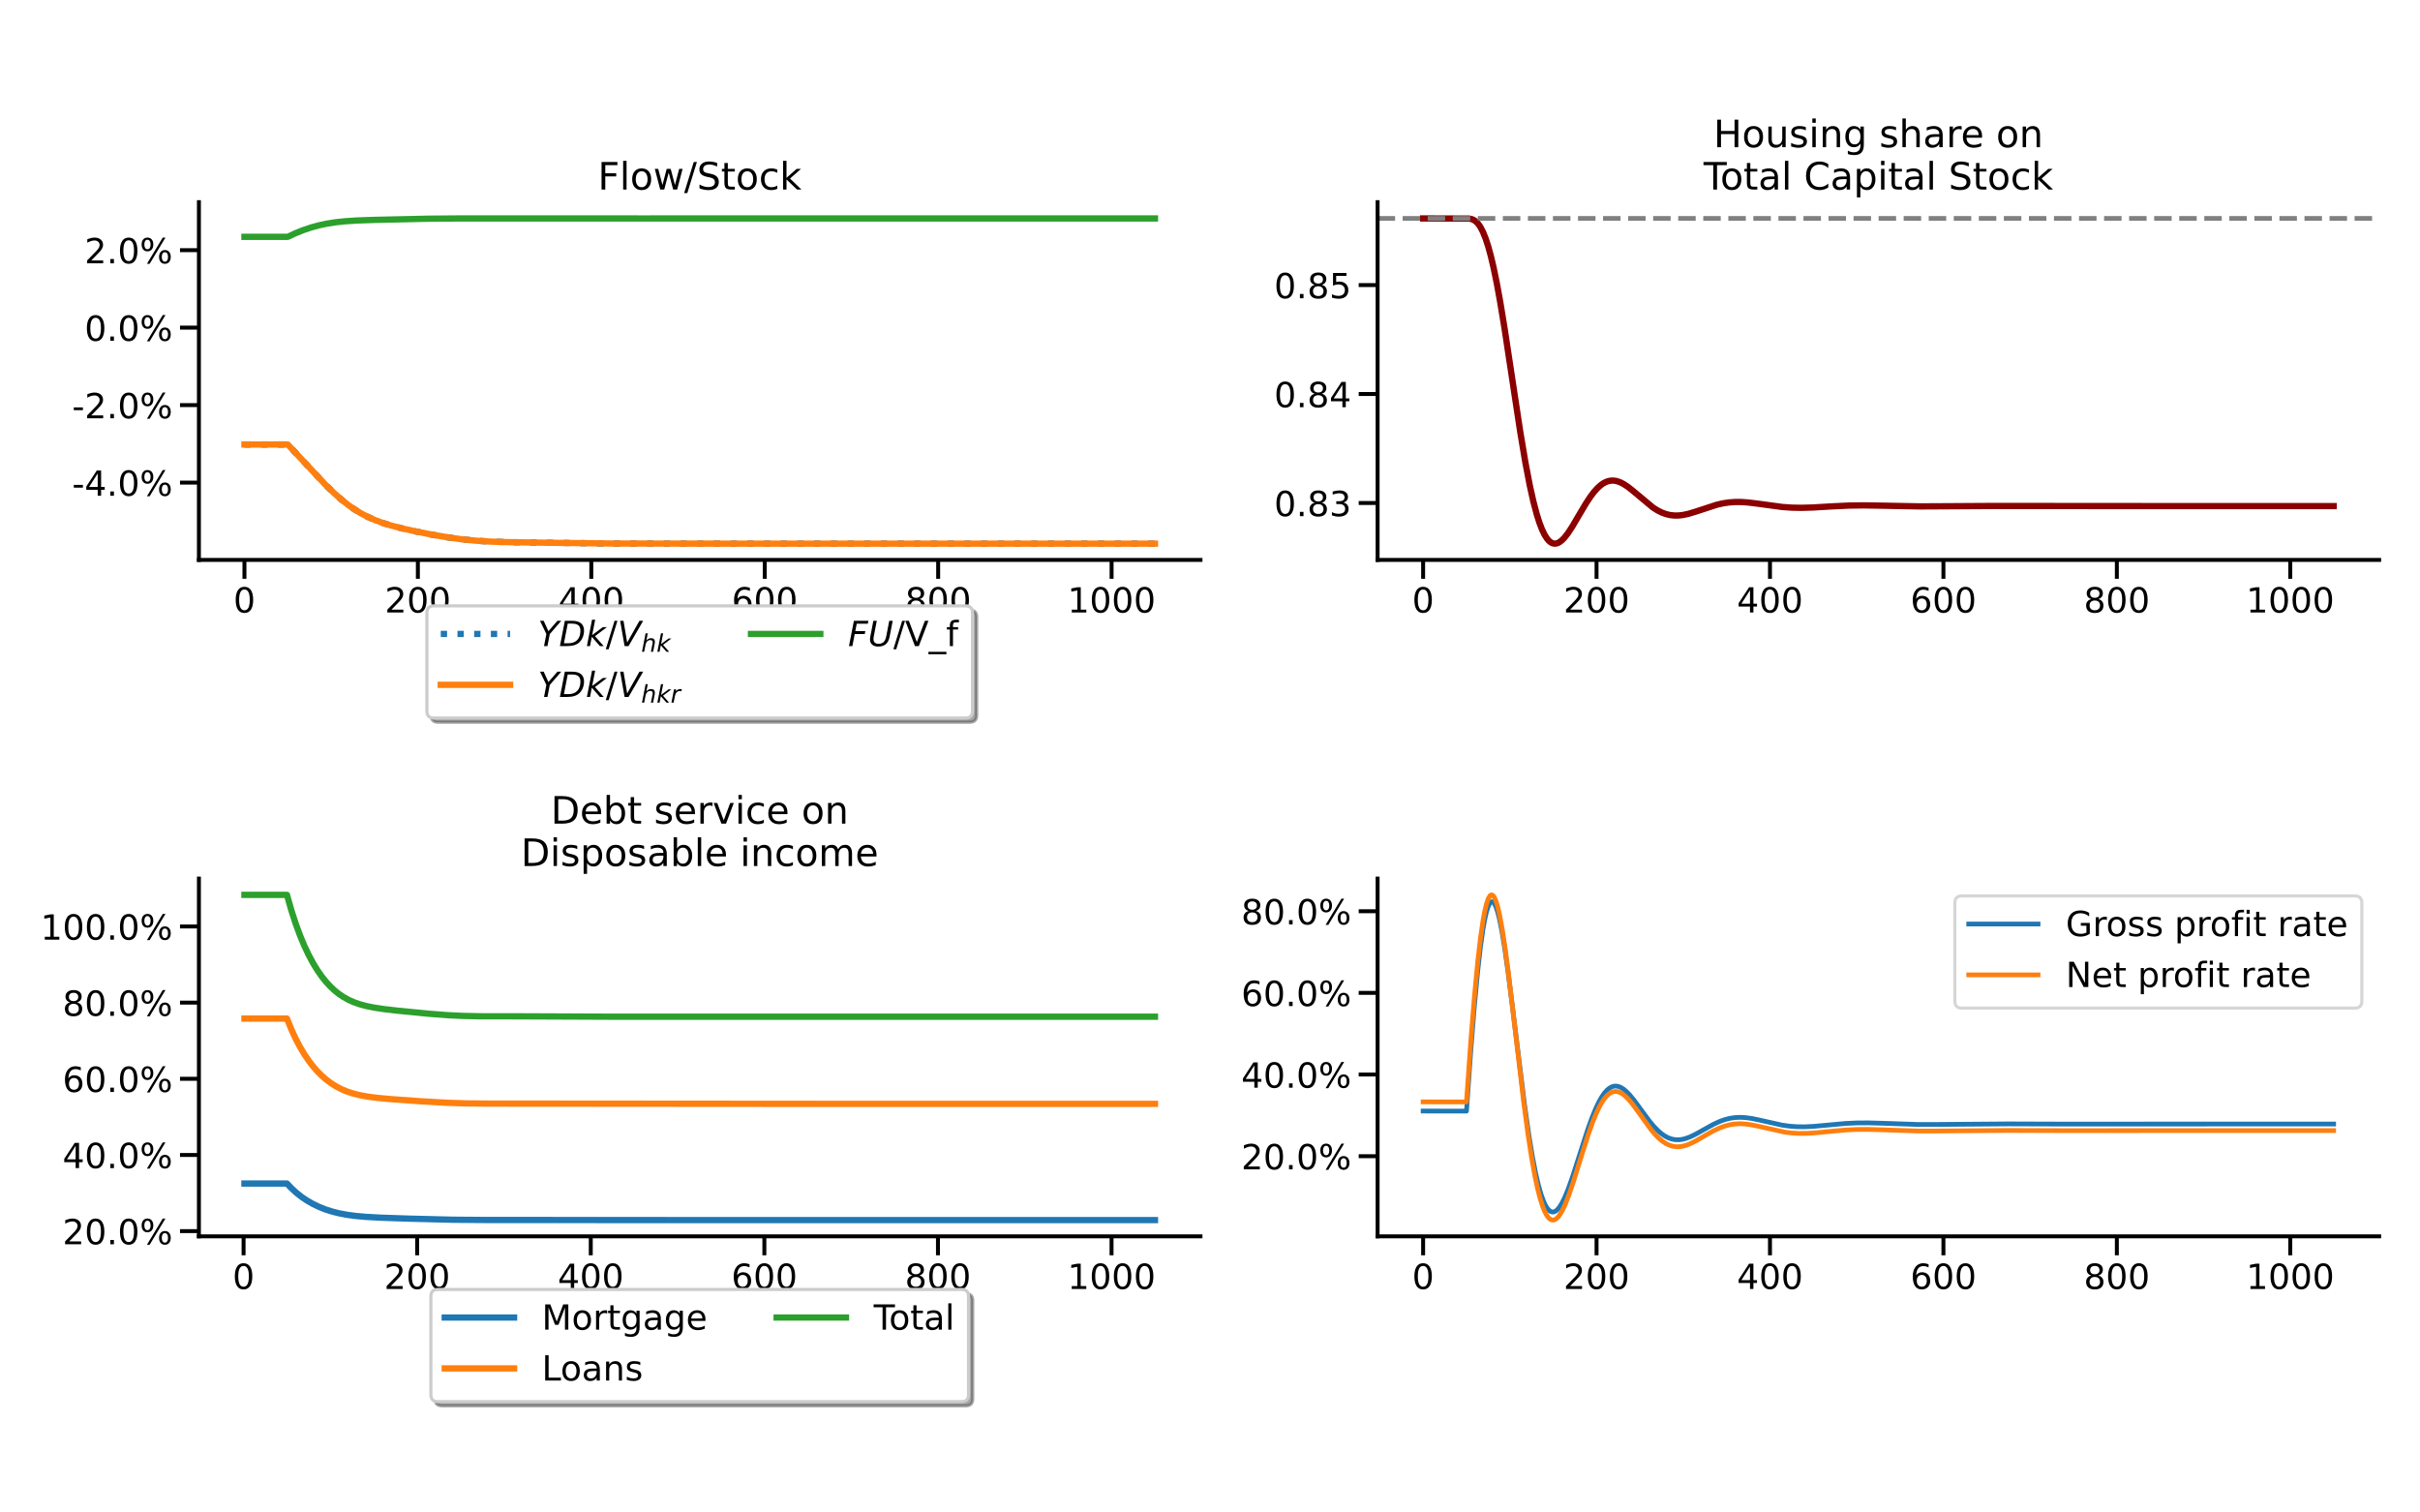 <?xml version="1.0" encoding="utf-8" standalone="no"?>
<!DOCTYPE svg PUBLIC "-//W3C//DTD SVG 1.1//EN"
  "http://www.w3.org/Graphics/SVG/1.1/DTD/svg11.dtd">
<!-- Created with matplotlib (https://matplotlib.org/) -->
<svg height="720pt" version="1.1" viewBox="0 0 1152 720" width="1152pt" xmlns="http://www.w3.org/2000/svg" xmlns:xlink="http://www.w3.org/1999/xlink">
 <defs>
  <style type="text/css">
*{stroke-linecap:butt;stroke-linejoin:round;}
  </style>
 </defs>
 <g id="figure_1">
  <g id="patch_1">
   <path d="M 0 720 
L 1152 720 
L 1152 0 
L 0 0 
z
" style="fill:#ffffff;"/>
  </g>
  <g id="axes_1">
   <g id="patch_2">
    <path d="M 94.69 266.542 
L 571.467 266.542 
L 571.467 96.24 
L 94.69 96.24 
z
" style="fill:#ffffff;"/>
   </g>
   <g id="matplotlib.axis_1">
    <g id="xtick_1">
     <g id="line2d_1">
      <defs>
       <path d="M 0 0 
L 0 9 
" id="mc05aa4c2dd" style="stroke:#000000;stroke-width:1.875;"/>
      </defs>
      <g>
       <use style="stroke:#000000;stroke-width:1.875;" x="116.362" xlink:href="#mc05aa4c2dd" y="266.542"/>
      </g>
     </g>
     <g id="text_1">
      <!-- 0 -->
      <defs>
       <path d="M 31.781 66.406 
Q 24.172 66.406 20.328 58.906 
Q 16.5 51.422 16.5 36.375 
Q 16.5 21.391 20.328 13.891 
Q 24.172 6.391 31.781 6.391 
Q 39.453 6.391 43.281 13.891 
Q 47.125 21.391 47.125 36.375 
Q 47.125 51.422 43.281 58.906 
Q 39.453 66.406 31.781 66.406 
z
M 31.781 74.219 
Q 44.047 74.219 50.516 64.516 
Q 56.984 54.828 56.984 36.375 
Q 56.984 17.969 50.516 8.266 
Q 44.047 -1.422 31.781 -1.422 
Q 19.531 -1.422 13.062 8.266 
Q 6.594 17.969 6.594 36.375 
Q 6.594 54.828 13.062 64.516 
Q 19.531 74.219 31.781 74.219 
z
" id="DejaVuSans-48"/>
      </defs>
      <g transform="translate(111.113 291.579)scale(0.165 -0.165)">
       <use xlink:href="#DejaVuSans-48"/>
      </g>
     </g>
    </g>
    <g id="xtick_2">
     <g id="line2d_2">
      <g>
       <use style="stroke:#000000;stroke-width:1.875;" x="198.921" xlink:href="#mc05aa4c2dd" y="266.542"/>
      </g>
     </g>
     <g id="text_2">
      <!-- 200 -->
      <defs>
       <path d="M 19.188 8.297 
L 53.609 8.297 
L 53.609 0 
L 7.328 0 
L 7.328 8.297 
Q 12.938 14.109 22.625 23.891 
Q 32.328 33.688 34.812 36.531 
Q 39.547 41.844 41.422 45.531 
Q 43.312 49.219 43.312 52.781 
Q 43.312 58.594 39.234 62.25 
Q 35.156 65.922 28.609 65.922 
Q 23.969 65.922 18.812 64.312 
Q 13.672 62.703 7.812 59.422 
L 7.812 69.391 
Q 13.766 71.781 18.938 73 
Q 24.125 74.219 28.422 74.219 
Q 39.75 74.219 46.484 68.547 
Q 53.219 62.891 53.219 53.422 
Q 53.219 48.922 51.531 44.891 
Q 49.859 40.875 45.406 35.406 
Q 44.188 33.984 37.641 27.219 
Q 31.109 20.453 19.188 8.297 
z
" id="DejaVuSans-50"/>
      </defs>
      <g transform="translate(183.173 291.579)scale(0.165 -0.165)">
       <use xlink:href="#DejaVuSans-50"/>
       <use x="63.623" xlink:href="#DejaVuSans-48"/>
       <use x="127.246" xlink:href="#DejaVuSans-48"/>
      </g>
     </g>
    </g>
    <g id="xtick_3">
     <g id="line2d_3">
      <g>
       <use style="stroke:#000000;stroke-width:1.875;" x="281.479" xlink:href="#mc05aa4c2dd" y="266.542"/>
      </g>
     </g>
     <g id="text_3">
      <!-- 400 -->
      <defs>
       <path d="M 37.797 64.312 
L 12.891 25.391 
L 37.797 25.391 
z
M 35.203 72.906 
L 47.609 72.906 
L 47.609 25.391 
L 58.016 25.391 
L 58.016 17.188 
L 47.609 17.188 
L 47.609 0 
L 37.797 0 
L 37.797 17.188 
L 4.891 17.188 
L 4.891 26.703 
z
" id="DejaVuSans-52"/>
      </defs>
      <g transform="translate(265.732 291.579)scale(0.165 -0.165)">
       <use xlink:href="#DejaVuSans-52"/>
       <use x="63.623" xlink:href="#DejaVuSans-48"/>
       <use x="127.246" xlink:href="#DejaVuSans-48"/>
      </g>
     </g>
    </g>
    <g id="xtick_4">
     <g id="line2d_4">
      <g>
       <use style="stroke:#000000;stroke-width:1.875;" x="364.038" xlink:href="#mc05aa4c2dd" y="266.542"/>
      </g>
     </g>
     <g id="text_4">
      <!-- 600 -->
      <defs>
       <path d="M 33.016 40.375 
Q 26.375 40.375 22.484 35.828 
Q 18.609 31.297 18.609 23.391 
Q 18.609 15.531 22.484 10.953 
Q 26.375 6.391 33.016 6.391 
Q 39.656 6.391 43.531 10.953 
Q 47.406 15.531 47.406 23.391 
Q 47.406 31.297 43.531 35.828 
Q 39.656 40.375 33.016 40.375 
z
M 52.594 71.297 
L 52.594 62.312 
Q 48.875 64.062 45.094 64.984 
Q 41.312 65.922 37.594 65.922 
Q 27.828 65.922 22.672 59.328 
Q 17.531 52.734 16.797 39.406 
Q 19.672 43.656 24.016 45.922 
Q 28.375 48.188 33.594 48.188 
Q 44.578 48.188 50.953 41.516 
Q 57.328 34.859 57.328 23.391 
Q 57.328 12.156 50.688 5.359 
Q 44.047 -1.422 33.016 -1.422 
Q 20.359 -1.422 13.672 8.266 
Q 6.984 17.969 6.984 36.375 
Q 6.984 53.656 15.188 63.938 
Q 23.391 74.219 37.203 74.219 
Q 40.922 74.219 44.703 73.484 
Q 48.484 72.75 52.594 71.297 
z
" id="DejaVuSans-54"/>
      </defs>
      <g transform="translate(348.291 291.579)scale(0.165 -0.165)">
       <use xlink:href="#DejaVuSans-54"/>
       <use x="63.623" xlink:href="#DejaVuSans-48"/>
       <use x="127.246" xlink:href="#DejaVuSans-48"/>
      </g>
     </g>
    </g>
    <g id="xtick_5">
     <g id="line2d_5">
      <g>
       <use style="stroke:#000000;stroke-width:1.875;" x="446.597" xlink:href="#mc05aa4c2dd" y="266.542"/>
      </g>
     </g>
     <g id="text_5">
      <!-- 800 -->
      <defs>
       <path d="M 31.781 34.625 
Q 24.75 34.625 20.719 30.859 
Q 16.703 27.094 16.703 20.516 
Q 16.703 13.922 20.719 10.156 
Q 24.75 6.391 31.781 6.391 
Q 38.812 6.391 42.859 10.172 
Q 46.922 13.969 46.922 20.516 
Q 46.922 27.094 42.891 30.859 
Q 38.875 34.625 31.781 34.625 
z
M 21.922 38.812 
Q 15.578 40.375 12.031 44.719 
Q 8.5 49.078 8.5 55.328 
Q 8.5 64.062 14.719 69.141 
Q 20.953 74.219 31.781 74.219 
Q 42.672 74.219 48.875 69.141 
Q 55.078 64.062 55.078 55.328 
Q 55.078 49.078 51.531 44.719 
Q 48 40.375 41.703 38.812 
Q 48.828 37.156 52.797 32.312 
Q 56.781 27.484 56.781 20.516 
Q 56.781 9.906 50.312 4.234 
Q 43.844 -1.422 31.781 -1.422 
Q 19.734 -1.422 13.25 4.234 
Q 6.781 9.906 6.781 20.516 
Q 6.781 27.484 10.781 32.312 
Q 14.797 37.156 21.922 38.812 
z
M 18.312 54.391 
Q 18.312 48.734 21.844 45.562 
Q 25.391 42.391 31.781 42.391 
Q 38.141 42.391 41.719 45.562 
Q 45.312 48.734 45.312 54.391 
Q 45.312 60.062 41.719 63.234 
Q 38.141 66.406 31.781 66.406 
Q 25.391 66.406 21.844 63.234 
Q 18.312 60.062 18.312 54.391 
z
" id="DejaVuSans-56"/>
      </defs>
      <g transform="translate(430.85 291.579)scale(0.165 -0.165)">
       <use xlink:href="#DejaVuSans-56"/>
       <use x="63.623" xlink:href="#DejaVuSans-48"/>
       <use x="127.246" xlink:href="#DejaVuSans-48"/>
      </g>
     </g>
    </g>
    <g id="xtick_6">
     <g id="line2d_6">
      <g>
       <use style="stroke:#000000;stroke-width:1.875;" x="529.156" xlink:href="#mc05aa4c2dd" y="266.542"/>
      </g>
     </g>
     <g id="text_6">
      <!-- 1000 -->
      <defs>
       <path d="M 12.406 8.297 
L 28.516 8.297 
L 28.516 63.922 
L 10.984 60.406 
L 10.984 69.391 
L 28.422 72.906 
L 38.281 72.906 
L 38.281 8.297 
L 54.391 8.297 
L 54.391 0 
L 12.406 0 
z
" id="DejaVuSans-49"/>
      </defs>
      <g transform="translate(508.16 291.579)scale(0.165 -0.165)">
       <use xlink:href="#DejaVuSans-49"/>
       <use x="63.623" xlink:href="#DejaVuSans-48"/>
       <use x="127.246" xlink:href="#DejaVuSans-48"/>
       <use x="190.869" xlink:href="#DejaVuSans-48"/>
      </g>
     </g>
    </g>
   </g>
   <g id="matplotlib.axis_2">
    <g id="ytick_1">
     <g id="line2d_7">
      <defs>
       <path d="M 0 0 
L -9 0 
" id="m8874462204" style="stroke:#000000;stroke-width:1.875;"/>
      </defs>
      <g>
       <use style="stroke:#000000;stroke-width:1.875;" x="94.69" xlink:href="#m8874462204" y="229.732"/>
      </g>
     </g>
     <g id="text_7">
      <!-- -4.0% -->
      <defs>
       <path d="M 4.891 31.391 
L 31.203 31.391 
L 31.203 23.391 
L 4.891 23.391 
z
" id="DejaVuSans-45"/>
       <path d="M 10.688 12.406 
L 21 12.406 
L 21 0 
L 10.688 0 
z
" id="DejaVuSans-46"/>
       <path d="M 72.703 32.078 
Q 68.453 32.078 66.031 28.469 
Q 63.625 24.859 63.625 18.406 
Q 63.625 12.062 66.031 8.422 
Q 68.453 4.781 72.703 4.781 
Q 76.859 4.781 79.266 8.422 
Q 81.688 12.062 81.688 18.406 
Q 81.688 24.812 79.266 28.438 
Q 76.859 32.078 72.703 32.078 
z
M 72.703 38.281 
Q 80.422 38.281 84.953 32.906 
Q 89.5 27.547 89.5 18.406 
Q 89.5 9.281 84.938 3.922 
Q 80.375 -1.422 72.703 -1.422 
Q 64.891 -1.422 60.344 3.922 
Q 55.812 9.281 55.812 18.406 
Q 55.812 27.594 60.375 32.938 
Q 64.938 38.281 72.703 38.281 
z
M 22.312 68.016 
Q 18.109 68.016 15.688 64.375 
Q 13.281 60.75 13.281 54.391 
Q 13.281 47.953 15.672 44.328 
Q 18.062 40.719 22.312 40.719 
Q 26.562 40.719 28.969 44.328 
Q 31.391 47.953 31.391 54.391 
Q 31.391 60.688 28.953 64.344 
Q 26.516 68.016 22.312 68.016 
z
M 66.406 74.219 
L 74.219 74.219 
L 28.609 -1.422 
L 20.797 -1.422 
z
M 22.312 74.219 
Q 30.031 74.219 34.609 68.875 
Q 39.203 63.531 39.203 54.391 
Q 39.203 45.172 34.641 39.844 
Q 30.078 34.516 22.312 34.516 
Q 14.547 34.516 10.031 39.859 
Q 5.516 45.219 5.516 54.391 
Q 5.516 63.484 10.047 68.844 
Q 14.594 74.219 22.312 74.219 
z
" id="DejaVuSans-37"/>
      </defs>
      <g transform="translate(34.319 236)scale(0.165 -0.165)">
       <use xlink:href="#DejaVuSans-45"/>
       <use x="36.084" xlink:href="#DejaVuSans-52"/>
       <use x="99.707" xlink:href="#DejaVuSans-46"/>
       <use x="131.494" xlink:href="#DejaVuSans-48"/>
       <use x="195.117" xlink:href="#DejaVuSans-37"/>
      </g>
     </g>
    </g>
    <g id="ytick_2">
     <g id="line2d_8">
      <g>
       <use style="stroke:#000000;stroke-width:1.875;" x="94.69" xlink:href="#m8874462204" y="192.848"/>
      </g>
     </g>
     <g id="text_8">
      <!-- -2.0% -->
      <g transform="translate(34.319 199.117)scale(0.165 -0.165)">
       <use xlink:href="#DejaVuSans-45"/>
       <use x="36.084" xlink:href="#DejaVuSans-50"/>
       <use x="99.707" xlink:href="#DejaVuSans-46"/>
       <use x="131.494" xlink:href="#DejaVuSans-48"/>
       <use x="195.117" xlink:href="#DejaVuSans-37"/>
      </g>
     </g>
    </g>
    <g id="ytick_3">
     <g id="line2d_9">
      <g>
       <use style="stroke:#000000;stroke-width:1.875;" x="94.69" xlink:href="#m8874462204" y="155.965"/>
      </g>
     </g>
     <g id="text_9">
      <!-- 0.0% -->
      <g transform="translate(40.272 162.234)scale(0.165 -0.165)">
       <use xlink:href="#DejaVuSans-48"/>
       <use x="63.623" xlink:href="#DejaVuSans-46"/>
       <use x="95.41" xlink:href="#DejaVuSans-48"/>
       <use x="159.033" xlink:href="#DejaVuSans-37"/>
      </g>
     </g>
    </g>
    <g id="ytick_4">
     <g id="line2d_10">
      <g>
       <use style="stroke:#000000;stroke-width:1.875;" x="94.69" xlink:href="#m8874462204" y="119.082"/>
      </g>
     </g>
     <g id="text_10">
      <!-- 2.0% -->
      <g transform="translate(40.272 125.351)scale(0.165 -0.165)">
       <use xlink:href="#DejaVuSans-50"/>
       <use x="63.623" xlink:href="#DejaVuSans-46"/>
       <use x="95.41" xlink:href="#DejaVuSans-48"/>
       <use x="159.033" xlink:href="#DejaVuSans-37"/>
      </g>
     </g>
    </g>
   </g>
   <g id="line2d_11">
    <path clip-path="url(#p90e768f148)" d="M 116.362 211.604 
L 137.001 211.604 
L 154.752 230.577 
L 158.88 234.594 
L 162.595 237.879 
L 165.897 240.483 
L 168.787 242.498 
L 171.676 244.268 
L 174.979 246.008 
L 178.281 247.481 
L 181.996 248.871 
L 186.124 250.16 
L 191.077 251.46 
L 197.682 252.943 
L 206.351 254.647 
L 213.781 255.899 
L 220.386 256.787 
L 226.578 257.389 
L 233.183 257.801 
L 241.438 258.073 
L 259.189 258.351 
L 291.799 258.747 
L 344.637 258.797 
L 508.104 258.8 
L 549.796 258.8 
L 549.796 258.8 
" style="fill:none;stroke:#1f77b4;stroke-dasharray:3,4.95;stroke-dashoffset:0;stroke-width:3;"/>
   </g>
   <g id="line2d_12">
    <path clip-path="url(#p90e768f148)" d="M 116.362 211.604 
L 137.001 211.604 
L 154.752 230.577 
L 158.88 234.594 
L 162.595 237.879 
L 165.897 240.483 
L 168.787 242.498 
L 171.676 244.268 
L 174.979 246.008 
L 178.281 247.481 
L 181.996 248.871 
L 186.124 250.16 
L 191.077 251.46 
L 197.682 252.943 
L 206.351 254.647 
L 213.781 255.899 
L 220.386 256.787 
L 226.578 257.389 
L 233.183 257.801 
L 241.438 258.073 
L 259.189 258.351 
L 291.799 258.747 
L 344.637 258.797 
L 508.104 258.8 
L 549.796 258.8 
L 549.796 258.8 
" style="fill:none;stroke:#ff7f0e;stroke-linecap:square;stroke-width:3;"/>
   </g>
   <g id="line2d_13">
    <path clip-path="url(#p90e768f148)" d="M 116.362 112.743 
L 137.001 112.743 
L 140.717 111.002 
L 144.432 109.513 
L 148.147 108.269 
L 151.862 107.259 
L 155.577 106.467 
L 159.705 105.816 
L 164.246 105.331 
L 170.025 104.96 
L 178.694 104.662 
L 203.874 104.108 
L 219.148 103.982 
L 304.183 103.996 
L 549.796 103.992 
L 549.796 103.992 
" style="fill:none;stroke:#2ca02c;stroke-linecap:square;stroke-width:3;"/>
   </g>
   <g id="patch_3">
    <path d="M 94.69 266.542 
L 94.69 96.24 
" style="fill:none;stroke:#000000;stroke-linecap:square;stroke-linejoin:miter;stroke-width:1.875;"/>
   </g>
   <g id="patch_4">
    <path d="M 94.69 266.542 
L 571.467 266.542 
" style="fill:none;stroke:#000000;stroke-linecap:square;stroke-linejoin:miter;stroke-width:1.875;"/>
   </g>
   <g id="text_11">
    <!-- Flow/Stock -->
    <defs>
     <path d="M 9.812 72.906 
L 51.703 72.906 
L 51.703 64.594 
L 19.672 64.594 
L 19.672 43.109 
L 48.578 43.109 
L 48.578 34.812 
L 19.672 34.812 
L 19.672 0 
L 9.812 0 
z
" id="DejaVuSans-70"/>
     <path d="M 9.422 75.984 
L 18.406 75.984 
L 18.406 0 
L 9.422 0 
z
" id="DejaVuSans-108"/>
     <path d="M 30.609 48.391 
Q 23.391 48.391 19.188 42.75 
Q 14.984 37.109 14.984 27.297 
Q 14.984 17.484 19.156 11.844 
Q 23.344 6.203 30.609 6.203 
Q 37.797 6.203 41.984 11.859 
Q 46.188 17.531 46.188 27.297 
Q 46.188 37.016 41.984 42.703 
Q 37.797 48.391 30.609 48.391 
z
M 30.609 56 
Q 42.328 56 49.016 48.375 
Q 55.719 40.766 55.719 27.297 
Q 55.719 13.875 49.016 6.219 
Q 42.328 -1.422 30.609 -1.422 
Q 18.844 -1.422 12.172 6.219 
Q 5.516 13.875 5.516 27.297 
Q 5.516 40.766 12.172 48.375 
Q 18.844 56 30.609 56 
z
" id="DejaVuSans-111"/>
     <path d="M 4.203 54.688 
L 13.188 54.688 
L 24.422 12.016 
L 35.594 54.688 
L 46.188 54.688 
L 57.422 12.016 
L 68.609 54.688 
L 77.594 54.688 
L 63.281 0 
L 52.688 0 
L 40.922 44.828 
L 29.109 0 
L 18.5 0 
z
" id="DejaVuSans-119"/>
     <path d="M 25.391 72.906 
L 33.688 72.906 
L 8.297 -9.281 
L 0 -9.281 
z
" id="DejaVuSans-47"/>
     <path d="M 53.516 70.516 
L 53.516 60.891 
Q 47.906 63.578 42.922 64.891 
Q 37.938 66.219 33.297 66.219 
Q 25.25 66.219 20.875 63.094 
Q 16.5 59.969 16.5 54.203 
Q 16.5 49.359 19.406 46.891 
Q 22.312 44.438 30.422 42.922 
L 36.375 41.703 
Q 47.406 39.594 52.656 34.297 
Q 57.906 29 57.906 20.125 
Q 57.906 9.516 50.797 4.047 
Q 43.703 -1.422 29.984 -1.422 
Q 24.812 -1.422 18.969 -0.25 
Q 13.141 0.922 6.891 3.219 
L 6.891 13.375 
Q 12.891 10.016 18.656 8.297 
Q 24.422 6.594 29.984 6.594 
Q 38.422 6.594 43.016 9.906 
Q 47.609 13.234 47.609 19.391 
Q 47.609 24.75 44.312 27.781 
Q 41.016 30.812 33.5 32.328 
L 27.484 33.5 
Q 16.453 35.688 11.516 40.375 
Q 6.594 45.062 6.594 53.422 
Q 6.594 63.094 13.406 68.656 
Q 20.219 74.219 32.172 74.219 
Q 37.312 74.219 42.625 73.281 
Q 47.953 72.359 53.516 70.516 
z
" id="DejaVuSans-83"/>
     <path d="M 18.312 70.219 
L 18.312 54.688 
L 36.812 54.688 
L 36.812 47.703 
L 18.312 47.703 
L 18.312 18.016 
Q 18.312 11.328 20.141 9.422 
Q 21.969 7.516 27.594 7.516 
L 36.812 7.516 
L 36.812 0 
L 27.594 0 
Q 17.188 0 13.234 3.875 
Q 9.281 7.766 9.281 18.016 
L 9.281 47.703 
L 2.688 47.703 
L 2.688 54.688 
L 9.281 54.688 
L 9.281 70.219 
z
" id="DejaVuSans-116"/>
     <path d="M 48.781 52.594 
L 48.781 44.188 
Q 44.969 46.297 41.141 47.344 
Q 37.312 48.391 33.406 48.391 
Q 24.656 48.391 19.812 42.844 
Q 14.984 37.312 14.984 27.297 
Q 14.984 17.281 19.812 11.734 
Q 24.656 6.203 33.406 6.203 
Q 37.312 6.203 41.141 7.25 
Q 44.969 8.297 48.781 10.406 
L 48.781 2.094 
Q 45.016 0.344 40.984 -0.531 
Q 36.969 -1.422 32.422 -1.422 
Q 20.062 -1.422 12.781 6.344 
Q 5.516 14.109 5.516 27.297 
Q 5.516 40.672 12.859 48.328 
Q 20.219 56 33.016 56 
Q 37.156 56 41.109 55.141 
Q 45.062 54.297 48.781 52.594 
z
" id="DejaVuSans-99"/>
     <path d="M 9.078 75.984 
L 18.109 75.984 
L 18.109 31.109 
L 44.922 54.688 
L 56.391 54.688 
L 27.391 29.109 
L 57.625 0 
L 45.906 0 
L 18.109 26.703 
L 18.109 0 
L 9.078 0 
z
" id="DejaVuSans-107"/>
    </defs>
    <g transform="translate(284.594 90.24)scale(0.18 -0.18)">
     <use xlink:href="#DejaVuSans-70"/>
     <use x="57.52" xlink:href="#DejaVuSans-108"/>
     <use x="85.303" xlink:href="#DejaVuSans-111"/>
     <use x="146.484" xlink:href="#DejaVuSans-119"/>
     <use x="228.271" xlink:href="#DejaVuSans-47"/>
     <use x="261.963" xlink:href="#DejaVuSans-83"/>
     <use x="325.439" xlink:href="#DejaVuSans-116"/>
     <use x="364.648" xlink:href="#DejaVuSans-111"/>
     <use x="425.83" xlink:href="#DejaVuSans-99"/>
     <use x="480.811" xlink:href="#DejaVuSans-107"/>
    </g>
   </g>
   <g id="legend_1">
    <g id="patch_5">
     <path d="M 208.524 343.806 
L 461.634 343.806 
Q 464.934 343.806 464.934 340.506 
L 464.934 293.716 
Q 464.934 290.416 461.634 290.416 
L 208.524 290.416 
Q 205.224 290.416 205.224 293.716 
L 205.224 340.506 
Q 205.224 343.806 208.524 343.806 
z
" style="fill:#4c4c4c;opacity:0.5;stroke:#4c4c4c;stroke-linejoin:miter;stroke-width:1.5;"/>
    </g>
    <g id="patch_6">
     <path d="M 206.524 341.806 
L 459.634 341.806 
Q 462.934 341.806 462.934 338.506 
L 462.934 291.716 
Q 462.934 288.416 459.634 288.416 
L 206.524 288.416 
Q 203.224 288.416 203.224 291.716 
L 203.224 338.506 
Q 203.224 341.806 206.524 341.806 
z
" style="fill:#ffffff;stroke:#cccccc;stroke-linejoin:miter;stroke-width:1.5;"/>
    </g>
    <g id="line2d_14">
     <path d="M 209.824 301.781 
L 242.824 301.781 
" style="fill:none;stroke:#1f77b4;stroke-dasharray:3,4.95;stroke-dashoffset:0;stroke-width:3;"/>
    </g>
    <g id="line2d_15"/>
    <g id="text_12">
     <!-- $YDk/V_{hk}$ -->
     <defs>
      <path d="M 6.297 72.906 
L 16.891 72.906 
L 30.516 42.922 
L 56.5 72.906 
L 67.578 72.906 
L 34.516 34.719 
L 27.781 0 
L 17.922 0 
L 24.609 34.719 
z
" id="DejaVuSans-Oblique-89"/>
      <path d="M 16.891 72.906 
L 38.094 72.906 
Q 54.984 72.906 63.594 65.75 
Q 72.219 58.594 72.219 44.484 
Q 72.219 35.156 68.938 26.531 
Q 65.672 17.922 59.906 12.016 
Q 54.109 5.953 45.172 2.969 
Q 36.234 0 24.031 0 
L 2.688 0 
z
M 25.203 64.797 
L 14.203 8.109 
L 27.094 8.109 
Q 43.656 8.109 52.734 17.625 
Q 61.812 27.156 61.812 44.484 
Q 61.812 54.984 55.953 59.891 
Q 50.094 64.797 37.594 64.797 
z
" id="DejaVuSans-Oblique-68"/>
      <path d="M 18.312 75.984 
L 27.297 75.984 
L 18.703 31.688 
L 49.516 54.688 
L 61.188 54.688 
L 26.812 28.516 
L 51.906 0 
L 41.016 0 
L 17.672 26.703 
L 12.5 0 
L 3.516 0 
z
" id="DejaVuSans-Oblique-107"/>
      <path d="M 20.609 0 
L 7.812 72.906 
L 17.484 72.906 
L 28.078 10.203 
L 63.484 72.906 
L 74.219 72.906 
L 32.078 0 
z
" id="DejaVuSans-Oblique-86"/>
      <path d="M 55.719 33.016 
L 49.312 0 
L 40.281 0 
L 46.688 32.672 
Q 47.125 34.969 47.359 36.719 
Q 47.609 38.484 47.609 39.5 
Q 47.609 43.609 45.016 45.891 
Q 42.438 48.188 37.797 48.188 
Q 30.562 48.188 25.266 43.297 
Q 19.969 38.422 18.406 30.328 
L 12.5 0 
L 3.516 0 
L 18.312 75.984 
L 27.297 75.984 
L 21.484 46.094 
Q 24.906 50.688 30.219 53.344 
Q 35.547 56 41.406 56 
Q 48.641 56 52.609 52.094 
Q 56.594 48.188 56.594 41.109 
Q 56.594 39.359 56.375 37.359 
Q 56.156 35.359 55.719 33.016 
z
" id="DejaVuSans-Oblique-104"/>
     </defs>
     <g transform="translate(256.024 307.556)scale(0.165 -0.165)">
      <use transform="translate(0 0.016)" xlink:href="#DejaVuSans-Oblique-89"/>
      <use transform="translate(61.084 0.016)" xlink:href="#DejaVuSans-Oblique-68"/>
      <use transform="translate(138.086 0.016)" xlink:href="#DejaVuSans-Oblique-107"/>
      <use transform="translate(195.996 0.016)" xlink:href="#DejaVuSans-47"/>
      <use transform="translate(229.688 0.016)" xlink:href="#DejaVuSans-Oblique-86"/>
      <use transform="translate(298.096 -16.391)scale(0.7)" xlink:href="#DejaVuSans-Oblique-104"/>
      <use transform="translate(342.461 -16.391)scale(0.7)" xlink:href="#DejaVuSans-Oblique-107"/>
     </g>
    </g>
    <g id="line2d_16">
     <path d="M 209.824 326 
L 242.824 326 
" style="fill:none;stroke:#ff7f0e;stroke-linecap:square;stroke-width:3;"/>
    </g>
    <g id="line2d_17"/>
    <g id="text_13">
     <!-- $YDk/V_{hkr}$ -->
     <defs>
      <path d="M 44.578 46.391 
Q 43.219 47.125 41.453 47.516 
Q 39.703 47.906 37.703 47.906 
Q 30.516 47.906 25.141 42.453 
Q 19.781 37.016 18.016 27.875 
L 12.5 0 
L 3.516 0 
L 14.203 54.688 
L 23.188 54.688 
L 21.484 46.188 
Q 25.047 50.922 30 53.453 
Q 34.969 56 40.578 56 
Q 42.047 56 43.453 55.828 
Q 44.875 55.672 46.297 55.281 
z
" id="DejaVuSans-Oblique-114"/>
     </defs>
     <g transform="translate(256.024 331.775)scale(0.165 -0.165)">
      <use transform="translate(0 0.016)" xlink:href="#DejaVuSans-Oblique-89"/>
      <use transform="translate(61.084 0.016)" xlink:href="#DejaVuSans-Oblique-68"/>
      <use transform="translate(138.086 0.016)" xlink:href="#DejaVuSans-Oblique-107"/>
      <use transform="translate(195.996 0.016)" xlink:href="#DejaVuSans-47"/>
      <use transform="translate(229.688 0.016)" xlink:href="#DejaVuSans-Oblique-86"/>
      <use transform="translate(298.096 -16.391)scale(0.7)" xlink:href="#DejaVuSans-Oblique-104"/>
      <use transform="translate(342.461 -16.391)scale(0.7)" xlink:href="#DejaVuSans-Oblique-107"/>
      <use transform="translate(382.998 -16.391)scale(0.7)" xlink:href="#DejaVuSans-Oblique-114"/>
     </g>
    </g>
    <g id="line2d_18">
     <path d="M 357.499 301.781 
L 390.499 301.781 
" style="fill:none;stroke:#2ca02c;stroke-linecap:square;stroke-width:3;"/>
    </g>
    <g id="line2d_19"/>
    <g id="text_14">
     <!-- $FU$/V_f -->
     <defs>
      <path d="M 16.891 72.906 
L 58.688 72.906 
L 57.078 64.594 
L 25.094 64.594 
L 20.906 43.109 
L 49.812 43.109 
L 48.188 34.812 
L 19.281 34.812 
L 12.5 0 
L 2.688 0 
z
" id="DejaVuSans-Oblique-70"/>
      <path d="M 15.484 72.906 
L 25.391 72.906 
L 16.797 28.609 
Q 16.266 25.641 16.047 23.703 
Q 15.828 21.781 15.828 20.312 
Q 15.828 13.578 19.578 10.078 
Q 23.344 6.594 30.609 6.594 
Q 40.047 6.594 45.281 11.766 
Q 50.531 16.938 52.781 28.609 
L 61.375 72.906 
L 71.297 72.906 
L 62.5 27.391 
Q 59.625 12.641 51.562 5.609 
Q 43.5 -1.422 29.5 -1.422 
Q 18.562 -1.422 12.188 4.078 
Q 5.812 9.578 5.812 19 
Q 5.812 20.703 6.047 22.828 
Q 6.297 24.953 6.781 27.391 
z
" id="DejaVuSans-Oblique-85"/>
      <path d="M 28.609 0 
L 0.781 72.906 
L 11.078 72.906 
L 34.188 11.531 
L 57.328 72.906 
L 67.578 72.906 
L 39.797 0 
z
" id="DejaVuSans-86"/>
      <path d="M 50.984 -16.609 
L 50.984 -23.578 
L -0.984 -23.578 
L -0.984 -16.609 
z
" id="DejaVuSans-95"/>
      <path d="M 37.109 75.984 
L 37.109 68.5 
L 28.516 68.5 
Q 23.688 68.5 21.797 66.547 
Q 19.922 64.594 19.922 59.516 
L 19.922 54.688 
L 34.719 54.688 
L 34.719 47.703 
L 19.922 47.703 
L 19.922 0 
L 10.891 0 
L 10.891 47.703 
L 2.297 47.703 
L 2.297 54.688 
L 10.891 54.688 
L 10.891 58.5 
Q 10.891 67.625 15.141 71.797 
Q 19.391 75.984 28.609 75.984 
z
" id="DejaVuSans-102"/>
     </defs>
     <g transform="translate(403.699 307.556)scale(0.165 -0.165)">
      <use transform="translate(0 0.016)" xlink:href="#DejaVuSans-Oblique-70"/>
      <use transform="translate(57.52 0.016)" xlink:href="#DejaVuSans-Oblique-85"/>
      <use transform="translate(130.713 0.016)" xlink:href="#DejaVuSans-47"/>
      <use transform="translate(164.404 0.016)" xlink:href="#DejaVuSans-86"/>
      <use transform="translate(232.812 0.016)" xlink:href="#DejaVuSans-95"/>
      <use transform="translate(282.812 0.016)" xlink:href="#DejaVuSans-102"/>
     </g>
    </g>
   </g>
  </g>
  <g id="axes_2">
   <g id="patch_7">
    <path d="M 655.783 266.542 
L 1132.56 266.542 
L 1132.56 96.24 
L 655.783 96.24 
z
" style="fill:#ffffff;"/>
   </g>
   <g id="matplotlib.axis_3">
    <g id="xtick_7">
     <g id="line2d_20">
      <g>
       <use style="stroke:#000000;stroke-width:1.875;" x="677.454" xlink:href="#mc05aa4c2dd" y="266.542"/>
      </g>
     </g>
     <g id="text_15">
      <!-- 0 -->
      <g transform="translate(672.205 291.579)scale(0.165 -0.165)">
       <use xlink:href="#DejaVuSans-48"/>
      </g>
     </g>
    </g>
    <g id="xtick_8">
     <g id="line2d_21">
      <g>
       <use style="stroke:#000000;stroke-width:1.875;" x="760.013" xlink:href="#mc05aa4c2dd" y="266.542"/>
      </g>
     </g>
     <g id="text_16">
      <!-- 200 -->
      <g transform="translate(744.266 291.579)scale(0.165 -0.165)">
       <use xlink:href="#DejaVuSans-50"/>
       <use x="63.623" xlink:href="#DejaVuSans-48"/>
       <use x="127.246" xlink:href="#DejaVuSans-48"/>
      </g>
     </g>
    </g>
    <g id="xtick_9">
     <g id="line2d_22">
      <g>
       <use style="stroke:#000000;stroke-width:1.875;" x="842.572" xlink:href="#mc05aa4c2dd" y="266.542"/>
      </g>
     </g>
     <g id="text_17">
      <!-- 400 -->
      <g transform="translate(826.825 291.579)scale(0.165 -0.165)">
       <use xlink:href="#DejaVuSans-52"/>
       <use x="63.623" xlink:href="#DejaVuSans-48"/>
       <use x="127.246" xlink:href="#DejaVuSans-48"/>
      </g>
     </g>
    </g>
    <g id="xtick_10">
     <g id="line2d_23">
      <g>
       <use style="stroke:#000000;stroke-width:1.875;" x="925.131" xlink:href="#mc05aa4c2dd" y="266.542"/>
      </g>
     </g>
     <g id="text_18">
      <!-- 600 -->
      <g transform="translate(909.384 291.579)scale(0.165 -0.165)">
       <use xlink:href="#DejaVuSans-54"/>
       <use x="63.623" xlink:href="#DejaVuSans-48"/>
       <use x="127.246" xlink:href="#DejaVuSans-48"/>
      </g>
     </g>
    </g>
    <g id="xtick_11">
     <g id="line2d_24">
      <g>
       <use style="stroke:#000000;stroke-width:1.875;" x="1007.69" xlink:href="#mc05aa4c2dd" y="266.542"/>
      </g>
     </g>
     <g id="text_19">
      <!-- 800 -->
      <g transform="translate(991.943 291.579)scale(0.165 -0.165)">
       <use xlink:href="#DejaVuSans-56"/>
       <use x="63.623" xlink:href="#DejaVuSans-48"/>
       <use x="127.246" xlink:href="#DejaVuSans-48"/>
      </g>
     </g>
    </g>
    <g id="xtick_12">
     <g id="line2d_25">
      <g>
       <use style="stroke:#000000;stroke-width:1.875;" x="1090.249" xlink:href="#mc05aa4c2dd" y="266.542"/>
      </g>
     </g>
     <g id="text_20">
      <!-- 1000 -->
      <g transform="translate(1069.252 291.579)scale(0.165 -0.165)">
       <use xlink:href="#DejaVuSans-49"/>
       <use x="63.623" xlink:href="#DejaVuSans-48"/>
       <use x="127.246" xlink:href="#DejaVuSans-48"/>
       <use x="190.869" xlink:href="#DejaVuSans-48"/>
      </g>
     </g>
    </g>
   </g>
   <g id="matplotlib.axis_4">
    <g id="ytick_5">
     <g id="line2d_26">
      <g>
       <use style="stroke:#000000;stroke-width:1.875;" x="655.783" xlink:href="#m8874462204" y="239.437"/>
      </g>
     </g>
     <g id="text_21">
      <!-- 0.83 -->
      <defs>
       <path d="M 40.578 39.312 
Q 47.656 37.797 51.625 33 
Q 55.609 28.219 55.609 21.188 
Q 55.609 10.406 48.188 4.484 
Q 40.766 -1.422 27.094 -1.422 
Q 22.516 -1.422 17.656 -0.516 
Q 12.797 0.391 7.625 2.203 
L 7.625 11.719 
Q 11.719 9.328 16.594 8.109 
Q 21.484 6.891 26.812 6.891 
Q 36.078 6.891 40.938 10.547 
Q 45.797 14.203 45.797 21.188 
Q 45.797 27.641 41.281 31.266 
Q 36.766 34.906 28.719 34.906 
L 20.219 34.906 
L 20.219 43.016 
L 29.109 43.016 
Q 36.375 43.016 40.234 45.922 
Q 44.094 48.828 44.094 54.297 
Q 44.094 59.906 40.109 62.906 
Q 36.141 65.922 28.719 65.922 
Q 24.656 65.922 20.016 65.031 
Q 15.375 64.156 9.812 62.312 
L 9.812 71.094 
Q 15.438 72.656 20.344 73.438 
Q 25.25 74.219 29.594 74.219 
Q 40.828 74.219 47.359 69.109 
Q 53.906 64.016 53.906 55.328 
Q 53.906 49.266 50.438 45.094 
Q 46.969 40.922 40.578 39.312 
z
" id="DejaVuSans-51"/>
      </defs>
      <g transform="translate(606.544 245.705)scale(0.165 -0.165)">
       <use xlink:href="#DejaVuSans-48"/>
       <use x="63.623" xlink:href="#DejaVuSans-46"/>
       <use x="95.41" xlink:href="#DejaVuSans-56"/>
       <use x="159.033" xlink:href="#DejaVuSans-51"/>
      </g>
     </g>
    </g>
    <g id="ytick_6">
     <g id="line2d_27">
      <g>
       <use style="stroke:#000000;stroke-width:1.875;" x="655.783" xlink:href="#m8874462204" y="187.575"/>
      </g>
     </g>
     <g id="text_22">
      <!-- 0.84 -->
      <g transform="translate(606.544 193.844)scale(0.165 -0.165)">
       <use xlink:href="#DejaVuSans-48"/>
       <use x="63.623" xlink:href="#DejaVuSans-46"/>
       <use x="95.41" xlink:href="#DejaVuSans-56"/>
       <use x="159.033" xlink:href="#DejaVuSans-52"/>
      </g>
     </g>
    </g>
    <g id="ytick_7">
     <g id="line2d_28">
      <g>
       <use style="stroke:#000000;stroke-width:1.875;" x="655.783" xlink:href="#m8874462204" y="135.713"/>
      </g>
     </g>
     <g id="text_23">
      <!-- 0.85 -->
      <defs>
       <path d="M 10.797 72.906 
L 49.516 72.906 
L 49.516 64.594 
L 19.828 64.594 
L 19.828 46.734 
Q 21.969 47.469 24.109 47.828 
Q 26.266 48.188 28.422 48.188 
Q 40.625 48.188 47.75 41.5 
Q 54.891 34.812 54.891 23.391 
Q 54.891 11.625 47.562 5.094 
Q 40.234 -1.422 26.906 -1.422 
Q 22.312 -1.422 17.547 -0.641 
Q 12.797 0.141 7.719 1.703 
L 7.719 11.625 
Q 12.109 9.234 16.797 8.062 
Q 21.484 6.891 26.703 6.891 
Q 35.156 6.891 40.078 11.328 
Q 45.016 15.766 45.016 23.391 
Q 45.016 31 40.078 35.438 
Q 35.156 39.891 26.703 39.891 
Q 22.75 39.891 18.812 39.016 
Q 14.891 38.141 10.797 36.281 
z
" id="DejaVuSans-53"/>
      </defs>
      <g transform="translate(606.544 141.982)scale(0.165 -0.165)">
       <use xlink:href="#DejaVuSans-48"/>
       <use x="63.623" xlink:href="#DejaVuSans-46"/>
       <use x="95.41" xlink:href="#DejaVuSans-56"/>
       <use x="159.033" xlink:href="#DejaVuSans-53"/>
      </g>
     </g>
    </g>
   </g>
   <g id="line2d_29">
    <path clip-path="url(#p324f61b9a9)" d="M 677.454 103.981 
L 699.332 104.049 
L 700.571 104.296 
L 701.396 104.632 
L 702.222 105.145 
L 703.047 105.867 
L 703.873 106.826 
L 704.699 108.046 
L 705.937 110.41 
L 707.175 113.46 
L 708.414 117.227 
L 709.652 121.723 
L 710.891 126.935 
L 712.542 134.936 
L 714.193 144.013 
L 716.257 156.579 
L 719.559 178.37 
L 723.687 205.572 
L 726.164 220.32 
L 728.228 231.088 
L 729.879 238.511 
L 731.53 244.78 
L 732.769 248.7 
L 734.007 251.947 
L 735.245 254.532 
L 736.484 256.476 
L 737.309 257.431 
L 738.135 258.125 
L 738.961 258.57 
L 739.786 258.78 
L 740.612 258.768 
L 741.437 258.551 
L 742.263 258.144 
L 743.501 257.211 
L 744.74 255.941 
L 746.391 253.823 
L 748.455 250.676 
L 751.757 245.061 
L 755.06 239.509 
L 757.124 236.397 
L 758.775 234.218 
L 760.426 232.371 
L 762.077 230.889 
L 763.315 230.032 
L 764.554 229.396 
L 765.792 228.98 
L 767.031 228.78 
L 768.269 228.786 
L 769.507 228.988 
L 771.159 229.535 
L 772.81 230.36 
L 774.874 231.71 
L 777.35 233.666 
L 786.845 241.589 
L 788.909 242.897 
L 790.973 243.945 
L 793.037 244.714 
L 795.101 245.2 
L 797.165 245.414 
L 799.229 245.379 
L 801.293 245.125 
L 803.769 244.587 
L 807.072 243.595 
L 817.391 240.228 
L 820.281 239.587 
L 823.171 239.166 
L 826.06 238.969 
L 828.95 238.981 
L 832.252 239.207 
L 836.793 239.768 
L 848.351 241.333 
L 852.892 241.653 
L 857.433 241.741 
L 862.799 241.596 
L 871.88 241.062 
L 880.136 240.671 
L 887.154 240.577 
L 895.822 240.715 
L 913.985 241.063 
L 926.369 240.999 
L 948.66 240.864 
L 1034.109 240.927 
L 1110.888 240.922 
L 1110.888 240.922 
" style="fill:none;stroke:#8b0000;stroke-linecap:square;stroke-width:3;"/>
   </g>
   <g id="line2d_30">
    <path clip-path="url(#p324f61b9a9)" d="M 655.783 103.981 
L 1132.56 103.981 
" style="fill:none;stroke:#808080;stroke-dasharray:8.325,3.6;stroke-dashoffset:0;stroke-width:2.25;"/>
   </g>
   <g id="patch_8">
    <path d="M 655.783 266.542 
L 655.783 96.24 
" style="fill:none;stroke:#000000;stroke-linecap:square;stroke-linejoin:miter;stroke-width:1.875;"/>
   </g>
   <g id="patch_9">
    <path d="M 655.783 266.542 
L 1132.56 266.542 
" style="fill:none;stroke:#000000;stroke-linecap:square;stroke-linejoin:miter;stroke-width:1.875;"/>
   </g>
   <g id="text_24">
    <!-- Housing share on -->
    <defs>
     <path d="M 9.812 72.906 
L 19.672 72.906 
L 19.672 43.016 
L 55.516 43.016 
L 55.516 72.906 
L 65.375 72.906 
L 65.375 0 
L 55.516 0 
L 55.516 34.719 
L 19.672 34.719 
L 19.672 0 
L 9.812 0 
z
" id="DejaVuSans-72"/>
     <path d="M 8.5 21.578 
L 8.5 54.688 
L 17.484 54.688 
L 17.484 21.922 
Q 17.484 14.156 20.5 10.266 
Q 23.531 6.391 29.594 6.391 
Q 36.859 6.391 41.078 11.031 
Q 45.312 15.672 45.312 23.688 
L 45.312 54.688 
L 54.297 54.688 
L 54.297 0 
L 45.312 0 
L 45.312 8.406 
Q 42.047 3.422 37.719 1 
Q 33.406 -1.422 27.688 -1.422 
Q 18.266 -1.422 13.375 4.438 
Q 8.5 10.297 8.5 21.578 
z
M 31.109 56 
z
" id="DejaVuSans-117"/>
     <path d="M 44.281 53.078 
L 44.281 44.578 
Q 40.484 46.531 36.375 47.5 
Q 32.281 48.484 27.875 48.484 
Q 21.188 48.484 17.844 46.438 
Q 14.5 44.391 14.5 40.281 
Q 14.5 37.156 16.891 35.375 
Q 19.281 33.594 26.516 31.984 
L 29.594 31.297 
Q 39.156 29.25 43.188 25.516 
Q 47.219 21.781 47.219 15.094 
Q 47.219 7.469 41.188 3.016 
Q 35.156 -1.422 24.609 -1.422 
Q 20.219 -1.422 15.453 -0.562 
Q 10.688 0.297 5.422 2 
L 5.422 11.281 
Q 10.406 8.688 15.234 7.391 
Q 20.062 6.109 24.812 6.109 
Q 31.156 6.109 34.562 8.281 
Q 37.984 10.453 37.984 14.406 
Q 37.984 18.062 35.516 20.016 
Q 33.062 21.969 24.703 23.781 
L 21.578 24.516 
Q 13.234 26.266 9.516 29.906 
Q 5.812 33.547 5.812 39.891 
Q 5.812 47.609 11.281 51.797 
Q 16.75 56 26.812 56 
Q 31.781 56 36.172 55.266 
Q 40.578 54.547 44.281 53.078 
z
" id="DejaVuSans-115"/>
     <path d="M 9.422 54.688 
L 18.406 54.688 
L 18.406 0 
L 9.422 0 
z
M 9.422 75.984 
L 18.406 75.984 
L 18.406 64.594 
L 9.422 64.594 
z
" id="DejaVuSans-105"/>
     <path d="M 54.891 33.016 
L 54.891 0 
L 45.906 0 
L 45.906 32.719 
Q 45.906 40.484 42.875 44.328 
Q 39.844 48.188 33.797 48.188 
Q 26.516 48.188 22.312 43.547 
Q 18.109 38.922 18.109 30.906 
L 18.109 0 
L 9.078 0 
L 9.078 54.688 
L 18.109 54.688 
L 18.109 46.188 
Q 21.344 51.125 25.703 53.562 
Q 30.078 56 35.797 56 
Q 45.219 56 50.047 50.172 
Q 54.891 44.344 54.891 33.016 
z
" id="DejaVuSans-110"/>
     <path d="M 45.406 27.984 
Q 45.406 37.75 41.375 43.109 
Q 37.359 48.484 30.078 48.484 
Q 22.859 48.484 18.828 43.109 
Q 14.797 37.75 14.797 27.984 
Q 14.797 18.266 18.828 12.891 
Q 22.859 7.516 30.078 7.516 
Q 37.359 7.516 41.375 12.891 
Q 45.406 18.266 45.406 27.984 
z
M 54.391 6.781 
Q 54.391 -7.172 48.188 -13.984 
Q 42 -20.797 29.203 -20.797 
Q 24.469 -20.797 20.266 -20.094 
Q 16.062 -19.391 12.109 -17.922 
L 12.109 -9.188 
Q 16.062 -11.328 19.922 -12.344 
Q 23.781 -13.375 27.781 -13.375 
Q 36.625 -13.375 41.016 -8.766 
Q 45.406 -4.156 45.406 5.172 
L 45.406 9.625 
Q 42.625 4.781 38.281 2.391 
Q 33.938 0 27.875 0 
Q 17.828 0 11.672 7.656 
Q 5.516 15.328 5.516 27.984 
Q 5.516 40.672 11.672 48.328 
Q 17.828 56 27.875 56 
Q 33.938 56 38.281 53.609 
Q 42.625 51.219 45.406 46.391 
L 45.406 54.688 
L 54.391 54.688 
z
" id="DejaVuSans-103"/>
     <path id="DejaVuSans-32"/>
     <path d="M 54.891 33.016 
L 54.891 0 
L 45.906 0 
L 45.906 32.719 
Q 45.906 40.484 42.875 44.328 
Q 39.844 48.188 33.797 48.188 
Q 26.516 48.188 22.312 43.547 
Q 18.109 38.922 18.109 30.906 
L 18.109 0 
L 9.078 0 
L 9.078 75.984 
L 18.109 75.984 
L 18.109 46.188 
Q 21.344 51.125 25.703 53.562 
Q 30.078 56 35.797 56 
Q 45.219 56 50.047 50.172 
Q 54.891 44.344 54.891 33.016 
z
" id="DejaVuSans-104"/>
     <path d="M 34.281 27.484 
Q 23.391 27.484 19.188 25 
Q 14.984 22.516 14.984 16.5 
Q 14.984 11.719 18.141 8.906 
Q 21.297 6.109 26.703 6.109 
Q 34.188 6.109 38.703 11.406 
Q 43.219 16.703 43.219 25.484 
L 43.219 27.484 
z
M 52.203 31.203 
L 52.203 0 
L 43.219 0 
L 43.219 8.297 
Q 40.141 3.328 35.547 0.953 
Q 30.953 -1.422 24.312 -1.422 
Q 15.922 -1.422 10.953 3.297 
Q 6 8.016 6 15.922 
Q 6 25.141 12.172 29.828 
Q 18.359 34.516 30.609 34.516 
L 43.219 34.516 
L 43.219 35.406 
Q 43.219 41.609 39.141 45 
Q 35.062 48.391 27.688 48.391 
Q 23 48.391 18.547 47.266 
Q 14.109 46.141 10.016 43.891 
L 10.016 52.203 
Q 14.938 54.109 19.578 55.047 
Q 24.219 56 28.609 56 
Q 40.484 56 46.344 49.844 
Q 52.203 43.703 52.203 31.203 
z
" id="DejaVuSans-97"/>
     <path d="M 41.109 46.297 
Q 39.594 47.172 37.812 47.578 
Q 36.031 48 33.891 48 
Q 26.266 48 22.188 43.047 
Q 18.109 38.094 18.109 28.812 
L 18.109 0 
L 9.078 0 
L 9.078 54.688 
L 18.109 54.688 
L 18.109 46.188 
Q 20.953 51.172 25.484 53.578 
Q 30.031 56 36.531 56 
Q 37.453 56 38.578 55.875 
Q 39.703 55.766 41.062 55.516 
z
" id="DejaVuSans-114"/>
     <path d="M 56.203 29.594 
L 56.203 25.203 
L 14.891 25.203 
Q 15.484 15.922 20.484 11.062 
Q 25.484 6.203 34.422 6.203 
Q 39.594 6.203 44.453 7.469 
Q 49.312 8.734 54.109 11.281 
L 54.109 2.781 
Q 49.266 0.734 44.188 -0.344 
Q 39.109 -1.422 33.891 -1.422 
Q 20.797 -1.422 13.156 6.188 
Q 5.516 13.812 5.516 26.812 
Q 5.516 40.234 12.766 48.109 
Q 20.016 56 32.328 56 
Q 43.359 56 49.781 48.891 
Q 56.203 41.797 56.203 29.594 
z
M 47.219 32.234 
Q 47.125 39.594 43.094 43.984 
Q 39.062 48.391 32.422 48.391 
Q 24.906 48.391 20.391 44.141 
Q 15.875 39.891 15.188 32.172 
z
" id="DejaVuSans-101"/>
    </defs>
    <g transform="translate(815.712 70.084)scale(0.18 -0.18)">
     <use xlink:href="#DejaVuSans-72"/>
     <use x="75.195" xlink:href="#DejaVuSans-111"/>
     <use x="136.377" xlink:href="#DejaVuSans-117"/>
     <use x="199.756" xlink:href="#DejaVuSans-115"/>
     <use x="251.855" xlink:href="#DejaVuSans-105"/>
     <use x="279.639" xlink:href="#DejaVuSans-110"/>
     <use x="343.018" xlink:href="#DejaVuSans-103"/>
     <use x="406.494" xlink:href="#DejaVuSans-32"/>
     <use x="438.281" xlink:href="#DejaVuSans-115"/>
     <use x="490.381" xlink:href="#DejaVuSans-104"/>
     <use x="553.76" xlink:href="#DejaVuSans-97"/>
     <use x="615.039" xlink:href="#DejaVuSans-114"/>
     <use x="653.902" xlink:href="#DejaVuSans-101"/>
     <use x="715.426" xlink:href="#DejaVuSans-32"/>
     <use x="747.213" xlink:href="#DejaVuSans-111"/>
     <use x="808.395" xlink:href="#DejaVuSans-110"/>
    </g>
    <!-- Total Capital Stock -->
    <defs>
     <path d="M -0.297 72.906 
L 61.375 72.906 
L 61.375 64.594 
L 35.5 64.594 
L 35.5 0 
L 25.594 0 
L 25.594 64.594 
L -0.297 64.594 
z
" id="DejaVuSans-84"/>
     <path d="M 64.406 67.281 
L 64.406 56.891 
Q 59.422 61.531 53.781 63.812 
Q 48.141 66.109 41.797 66.109 
Q 29.297 66.109 22.656 58.469 
Q 16.016 50.828 16.016 36.375 
Q 16.016 21.969 22.656 14.328 
Q 29.297 6.688 41.797 6.688 
Q 48.141 6.688 53.781 8.984 
Q 59.422 11.281 64.406 15.922 
L 64.406 5.609 
Q 59.234 2.094 53.438 0.328 
Q 47.656 -1.422 41.219 -1.422 
Q 24.656 -1.422 15.125 8.703 
Q 5.609 18.844 5.609 36.375 
Q 5.609 53.953 15.125 64.078 
Q 24.656 74.219 41.219 74.219 
Q 47.75 74.219 53.531 72.484 
Q 59.328 70.75 64.406 67.281 
z
" id="DejaVuSans-67"/>
     <path d="M 18.109 8.203 
L 18.109 -20.797 
L 9.078 -20.797 
L 9.078 54.688 
L 18.109 54.688 
L 18.109 46.391 
Q 20.953 51.266 25.266 53.625 
Q 29.594 56 35.594 56 
Q 45.562 56 51.781 48.094 
Q 58.016 40.188 58.016 27.297 
Q 58.016 14.406 51.781 6.484 
Q 45.562 -1.422 35.594 -1.422 
Q 29.594 -1.422 25.266 0.953 
Q 20.953 3.328 18.109 8.203 
z
M 48.688 27.297 
Q 48.688 37.203 44.609 42.844 
Q 40.531 48.484 33.406 48.484 
Q 26.266 48.484 22.188 42.844 
Q 18.109 37.203 18.109 27.297 
Q 18.109 17.391 22.188 11.75 
Q 26.266 6.109 33.406 6.109 
Q 40.531 6.109 44.609 11.75 
Q 48.688 17.391 48.688 27.297 
z
" id="DejaVuSans-112"/>
    </defs>
    <g transform="translate(810.966 90.24)scale(0.18 -0.18)">
     <use xlink:href="#DejaVuSans-84"/>
     <use x="44.084" xlink:href="#DejaVuSans-111"/>
     <use x="105.266" xlink:href="#DejaVuSans-116"/>
     <use x="144.475" xlink:href="#DejaVuSans-97"/>
     <use x="205.754" xlink:href="#DejaVuSans-108"/>
     <use x="233.537" xlink:href="#DejaVuSans-32"/>
     <use x="265.324" xlink:href="#DejaVuSans-67"/>
     <use x="335.148" xlink:href="#DejaVuSans-97"/>
     <use x="396.428" xlink:href="#DejaVuSans-112"/>
     <use x="459.904" xlink:href="#DejaVuSans-105"/>
     <use x="487.688" xlink:href="#DejaVuSans-116"/>
     <use x="526.896" xlink:href="#DejaVuSans-97"/>
     <use x="588.176" xlink:href="#DejaVuSans-108"/>
     <use x="615.959" xlink:href="#DejaVuSans-32"/>
     <use x="647.746" xlink:href="#DejaVuSans-83"/>
     <use x="711.223" xlink:href="#DejaVuSans-116"/>
     <use x="750.432" xlink:href="#DejaVuSans-111"/>
     <use x="811.613" xlink:href="#DejaVuSans-99"/>
     <use x="866.594" xlink:href="#DejaVuSans-107"/>
    </g>
   </g>
  </g>
  <g id="axes_3">
   <g id="patch_10">
    <path d="M 94.69 588.551 
L 571.467 588.551 
L 571.467 418.249 
L 94.69 418.249 
z
" style="fill:#ffffff;"/>
   </g>
   <g id="matplotlib.axis_5">
    <g id="xtick_13">
     <g id="line2d_31">
      <g>
       <use style="stroke:#000000;stroke-width:1.875;" x="115.949" xlink:href="#mc05aa4c2dd" y="588.551"/>
      </g>
     </g>
     <g id="text_25">
      <!-- 0 -->
      <g transform="translate(110.699 613.588)scale(0.165 -0.165)">
       <use xlink:href="#DejaVuSans-48"/>
      </g>
     </g>
    </g>
    <g id="xtick_14">
     <g id="line2d_32">
      <g>
       <use style="stroke:#000000;stroke-width:1.875;" x="198.586" xlink:href="#mc05aa4c2dd" y="588.551"/>
      </g>
     </g>
     <g id="text_26">
      <!-- 200 -->
      <g transform="translate(182.839 613.588)scale(0.165 -0.165)">
       <use xlink:href="#DejaVuSans-50"/>
       <use x="63.623" xlink:href="#DejaVuSans-48"/>
       <use x="127.246" xlink:href="#DejaVuSans-48"/>
      </g>
     </g>
    </g>
    <g id="xtick_15">
     <g id="line2d_33">
      <g>
       <use style="stroke:#000000;stroke-width:1.875;" x="281.224" xlink:href="#mc05aa4c2dd" y="588.551"/>
      </g>
     </g>
     <g id="text_27">
      <!-- 400 -->
      <g transform="translate(265.476 613.588)scale(0.165 -0.165)">
       <use xlink:href="#DejaVuSans-52"/>
       <use x="63.623" xlink:href="#DejaVuSans-48"/>
       <use x="127.246" xlink:href="#DejaVuSans-48"/>
      </g>
     </g>
    </g>
    <g id="xtick_16">
     <g id="line2d_34">
      <g>
       <use style="stroke:#000000;stroke-width:1.875;" x="363.861" xlink:href="#mc05aa4c2dd" y="588.551"/>
      </g>
     </g>
     <g id="text_28">
      <!-- 600 -->
      <g transform="translate(348.114 613.588)scale(0.165 -0.165)">
       <use xlink:href="#DejaVuSans-54"/>
       <use x="63.623" xlink:href="#DejaVuSans-48"/>
       <use x="127.246" xlink:href="#DejaVuSans-48"/>
      </g>
     </g>
    </g>
    <g id="xtick_17">
     <g id="line2d_35">
      <g>
       <use style="stroke:#000000;stroke-width:1.875;" x="446.499" xlink:href="#mc05aa4c2dd" y="588.551"/>
      </g>
     </g>
     <g id="text_29">
      <!-- 800 -->
      <g transform="translate(430.752 613.588)scale(0.165 -0.165)">
       <use xlink:href="#DejaVuSans-56"/>
       <use x="63.623" xlink:href="#DejaVuSans-48"/>
       <use x="127.246" xlink:href="#DejaVuSans-48"/>
      </g>
     </g>
    </g>
    <g id="xtick_18">
     <g id="line2d_36">
      <g>
       <use style="stroke:#000000;stroke-width:1.875;" x="529.136" xlink:href="#mc05aa4c2dd" y="588.551"/>
      </g>
     </g>
     <g id="text_30">
      <!-- 1000 -->
      <g transform="translate(508.14 613.588)scale(0.165 -0.165)">
       <use xlink:href="#DejaVuSans-49"/>
       <use x="63.623" xlink:href="#DejaVuSans-48"/>
       <use x="127.246" xlink:href="#DejaVuSans-48"/>
       <use x="190.869" xlink:href="#DejaVuSans-48"/>
      </g>
     </g>
    </g>
   </g>
   <g id="matplotlib.axis_6">
    <g id="ytick_8">
     <g id="line2d_37">
      <g>
       <use style="stroke:#000000;stroke-width:1.875;" x="94.69" xlink:href="#m8874462204" y="586.052"/>
      </g>
     </g>
     <g id="text_31">
      <!-- 20.0% -->
      <g transform="translate(29.774 592.32)scale(0.165 -0.165)">
       <use xlink:href="#DejaVuSans-50"/>
       <use x="63.623" xlink:href="#DejaVuSans-48"/>
       <use x="127.246" xlink:href="#DejaVuSans-46"/>
       <use x="159.033" xlink:href="#DejaVuSans-48"/>
       <use x="222.656" xlink:href="#DejaVuSans-37"/>
      </g>
     </g>
    </g>
    <g id="ytick_9">
     <g id="line2d_38">
      <g>
       <use style="stroke:#000000;stroke-width:1.875;" x="94.69" xlink:href="#m8874462204" y="549.799"/>
      </g>
     </g>
     <g id="text_32">
      <!-- 40.0% -->
      <g transform="translate(29.774 556.068)scale(0.165 -0.165)">
       <use xlink:href="#DejaVuSans-52"/>
       <use x="63.623" xlink:href="#DejaVuSans-48"/>
       <use x="127.246" xlink:href="#DejaVuSans-46"/>
       <use x="159.033" xlink:href="#DejaVuSans-48"/>
       <use x="222.656" xlink:href="#DejaVuSans-37"/>
      </g>
     </g>
    </g>
    <g id="ytick_10">
     <g id="line2d_39">
      <g>
       <use style="stroke:#000000;stroke-width:1.875;" x="94.69" xlink:href="#m8874462204" y="513.546"/>
      </g>
     </g>
     <g id="text_33">
      <!-- 60.0% -->
      <g transform="translate(29.774 519.815)scale(0.165 -0.165)">
       <use xlink:href="#DejaVuSans-54"/>
       <use x="63.623" xlink:href="#DejaVuSans-48"/>
       <use x="127.246" xlink:href="#DejaVuSans-46"/>
       <use x="159.033" xlink:href="#DejaVuSans-48"/>
       <use x="222.656" xlink:href="#DejaVuSans-37"/>
      </g>
     </g>
    </g>
    <g id="ytick_11">
     <g id="line2d_40">
      <g>
       <use style="stroke:#000000;stroke-width:1.875;" x="94.69" xlink:href="#m8874462204" y="477.293"/>
      </g>
     </g>
     <g id="text_34">
      <!-- 80.0% -->
      <g transform="translate(29.774 483.562)scale(0.165 -0.165)">
       <use xlink:href="#DejaVuSans-56"/>
       <use x="63.623" xlink:href="#DejaVuSans-48"/>
       <use x="127.246" xlink:href="#DejaVuSans-46"/>
       <use x="159.033" xlink:href="#DejaVuSans-48"/>
       <use x="222.656" xlink:href="#DejaVuSans-37"/>
      </g>
     </g>
    </g>
    <g id="ytick_12">
     <g id="line2d_41">
      <g>
       <use style="stroke:#000000;stroke-width:1.875;" x="94.69" xlink:href="#m8874462204" y="441.041"/>
      </g>
     </g>
     <g id="text_35">
      <!-- 100.0% -->
      <g transform="translate(19.276 447.309)scale(0.165 -0.165)">
       <use xlink:href="#DejaVuSans-49"/>
       <use x="63.623" xlink:href="#DejaVuSans-48"/>
       <use x="127.246" xlink:href="#DejaVuSans-48"/>
       <use x="190.869" xlink:href="#DejaVuSans-46"/>
       <use x="222.656" xlink:href="#DejaVuSans-48"/>
       <use x="286.279" xlink:href="#DejaVuSans-37"/>
      </g>
     </g>
    </g>
   </g>
   <g id="line2d_42">
    <path clip-path="url(#pe4d6534399)" d="M 116.362 563.41 
L 136.608 563.41 
L 138.674 565.598 
L 141.153 567.869 
L 143.632 569.816 
L 146.111 571.488 
L 149.004 573.146 
L 151.896 574.532 
L 154.788 575.681 
L 158.094 576.743 
L 161.399 577.573 
L 165.118 578.276 
L 169.25 578.831 
L 174.208 579.275 
L 181.232 579.66 
L 194.454 580.109 
L 215.527 580.635 
L 229.988 580.752 
L 320.89 580.804 
L 549.796 580.808 
L 549.796 580.808 
" style="fill:none;stroke:#1f77b4;stroke-linecap:square;stroke-width:3;"/>
   </g>
   <g id="line2d_43">
    <path clip-path="url(#pe4d6534399)" d="M 116.362 484.885 
L 136.608 484.885 
L 138.674 489.991 
L 140.74 494.463 
L 142.806 498.394 
L 144.872 501.855 
L 146.938 504.91 
L 149.004 507.602 
L 151.069 509.97 
L 153.135 512.047 
L 155.201 513.86 
L 157.68 515.716 
L 160.16 517.263 
L 162.639 518.535 
L 165.118 519.571 
L 168.01 520.527 
L 171.316 521.355 
L 175.034 522.035 
L 179.579 522.628 
L 186.19 523.239 
L 200.239 524.245 
L 212.634 524.957 
L 221.725 525.252 
L 232.468 525.357 
L 396.09 525.481 
L 549.796 525.481 
L 549.796 525.481 
" style="fill:none;stroke:#ff7f0e;stroke-linecap:square;stroke-width:3;"/>
   </g>
   <g id="line2d_44">
    <path clip-path="url(#pe4d6534399)" d="M 116.362 425.99 
L 136.608 425.991 
L 138.674 433.285 
L 140.74 439.674 
L 142.806 445.289 
L 144.872 450.234 
L 146.938 454.598 
L 149.004 458.444 
L 151.069 461.827 
L 153.135 464.794 
L 155.201 467.383 
L 157.267 469.625 
L 159.333 471.554 
L 161.399 473.199 
L 163.465 474.591 
L 165.944 475.969 
L 168.423 477.076 
L 171.316 478.091 
L 174.208 478.873 
L 177.927 479.634 
L 182.472 480.326 
L 189.496 481.144 
L 203.958 482.562 
L 213.048 483.263 
L 220.485 483.619 
L 228.749 483.787 
L 242.797 483.795 
L 262.63 483.871 
L 290.314 483.988 
L 405.593 483.985 
L 549.796 483.985 
L 549.796 483.985 
" style="fill:none;stroke:#2ca02c;stroke-linecap:square;stroke-width:3;"/>
   </g>
   <g id="patch_11">
    <path d="M 94.69 588.551 
L 94.69 418.249 
" style="fill:none;stroke:#000000;stroke-linecap:square;stroke-linejoin:miter;stroke-width:1.875;"/>
   </g>
   <g id="patch_12">
    <path d="M 94.69 588.551 
L 571.467 588.551 
" style="fill:none;stroke:#000000;stroke-linecap:square;stroke-linejoin:miter;stroke-width:1.875;"/>
   </g>
   <g id="text_36">
    <!-- Debt service on -->
    <defs>
     <path d="M 19.672 64.797 
L 19.672 8.109 
L 31.594 8.109 
Q 46.688 8.109 53.688 14.938 
Q 60.688 21.781 60.688 36.531 
Q 60.688 51.172 53.688 57.984 
Q 46.688 64.797 31.594 64.797 
z
M 9.812 72.906 
L 30.078 72.906 
Q 51.266 72.906 61.172 64.094 
Q 71.094 55.281 71.094 36.531 
Q 71.094 17.672 61.125 8.828 
Q 51.172 0 30.078 0 
L 9.812 0 
z
" id="DejaVuSans-68"/>
     <path d="M 48.688 27.297 
Q 48.688 37.203 44.609 42.844 
Q 40.531 48.484 33.406 48.484 
Q 26.266 48.484 22.188 42.844 
Q 18.109 37.203 18.109 27.297 
Q 18.109 17.391 22.188 11.75 
Q 26.266 6.109 33.406 6.109 
Q 40.531 6.109 44.609 11.75 
Q 48.688 17.391 48.688 27.297 
z
M 18.109 46.391 
Q 20.953 51.266 25.266 53.625 
Q 29.594 56 35.594 56 
Q 45.562 56 51.781 48.094 
Q 58.016 40.188 58.016 27.297 
Q 58.016 14.406 51.781 6.484 
Q 45.562 -1.422 35.594 -1.422 
Q 29.594 -1.422 25.266 0.953 
Q 20.953 3.328 18.109 8.203 
L 18.109 0 
L 9.078 0 
L 9.078 75.984 
L 18.109 75.984 
z
" id="DejaVuSans-98"/>
     <path d="M 2.984 54.688 
L 12.5 54.688 
L 29.594 8.797 
L 46.688 54.688 
L 56.203 54.688 
L 35.688 0 
L 23.484 0 
z
" id="DejaVuSans-118"/>
    </defs>
    <g transform="translate(262.198 392.093)scale(0.18 -0.18)">
     <use xlink:href="#DejaVuSans-68"/>
     <use x="77.002" xlink:href="#DejaVuSans-101"/>
     <use x="138.525" xlink:href="#DejaVuSans-98"/>
     <use x="202.002" xlink:href="#DejaVuSans-116"/>
     <use x="241.211" xlink:href="#DejaVuSans-32"/>
     <use x="272.998" xlink:href="#DejaVuSans-115"/>
     <use x="325.098" xlink:href="#DejaVuSans-101"/>
     <use x="386.621" xlink:href="#DejaVuSans-114"/>
     <use x="427.734" xlink:href="#DejaVuSans-118"/>
     <use x="486.914" xlink:href="#DejaVuSans-105"/>
     <use x="514.697" xlink:href="#DejaVuSans-99"/>
     <use x="569.678" xlink:href="#DejaVuSans-101"/>
     <use x="631.201" xlink:href="#DejaVuSans-32"/>
     <use x="662.988" xlink:href="#DejaVuSans-111"/>
     <use x="724.17" xlink:href="#DejaVuSans-110"/>
    </g>
    <!-- Disposable income -->
    <defs>
     <path d="M 52 44.188 
Q 55.375 50.25 60.062 53.125 
Q 64.75 56 71.094 56 
Q 79.641 56 84.281 50.016 
Q 88.922 44.047 88.922 33.016 
L 88.922 0 
L 79.891 0 
L 79.891 32.719 
Q 79.891 40.578 77.094 44.375 
Q 74.312 48.188 68.609 48.188 
Q 61.625 48.188 57.562 43.547 
Q 53.516 38.922 53.516 30.906 
L 53.516 0 
L 44.484 0 
L 44.484 32.719 
Q 44.484 40.625 41.703 44.406 
Q 38.922 48.188 33.109 48.188 
Q 26.219 48.188 22.156 43.531 
Q 18.109 38.875 18.109 30.906 
L 18.109 0 
L 9.078 0 
L 9.078 54.688 
L 18.109 54.688 
L 18.109 46.188 
Q 21.188 51.219 25.484 53.609 
Q 29.781 56 35.688 56 
Q 41.656 56 45.828 52.969 
Q 50 49.953 52 44.188 
z
" id="DejaVuSans-109"/>
    </defs>
    <g transform="translate(247.96 412.249)scale(0.18 -0.18)">
     <use xlink:href="#DejaVuSans-68"/>
     <use x="77.002" xlink:href="#DejaVuSans-105"/>
     <use x="104.785" xlink:href="#DejaVuSans-115"/>
     <use x="156.885" xlink:href="#DejaVuSans-112"/>
     <use x="220.361" xlink:href="#DejaVuSans-111"/>
     <use x="281.543" xlink:href="#DejaVuSans-115"/>
     <use x="333.643" xlink:href="#DejaVuSans-97"/>
     <use x="394.922" xlink:href="#DejaVuSans-98"/>
     <use x="458.398" xlink:href="#DejaVuSans-108"/>
     <use x="486.182" xlink:href="#DejaVuSans-101"/>
     <use x="547.705" xlink:href="#DejaVuSans-32"/>
     <use x="579.492" xlink:href="#DejaVuSans-105"/>
     <use x="607.275" xlink:href="#DejaVuSans-110"/>
     <use x="670.654" xlink:href="#DejaVuSans-99"/>
     <use x="725.635" xlink:href="#DejaVuSans-111"/>
     <use x="786.816" xlink:href="#DejaVuSans-109"/>
     <use x="884.229" xlink:href="#DejaVuSans-101"/>
    </g>
   </g>
   <g id="legend_2">
    <g id="patch_13">
     <path d="M 210.414 669.219 
L 459.744 669.219 
Q 463.044 669.219 463.044 665.919 
L 463.044 619.131 
Q 463.044 615.831 459.744 615.831 
L 210.414 615.831 
Q 207.114 615.831 207.114 619.131 
L 207.114 665.919 
Q 207.114 669.219 210.414 669.219 
z
" style="fill:#4c4c4c;opacity:0.5;stroke:#4c4c4c;stroke-linejoin:miter;stroke-width:1.5;"/>
    </g>
    <g id="patch_14">
     <path d="M 208.414 667.219 
L 457.744 667.219 
Q 461.044 667.219 461.044 663.919 
L 461.044 617.131 
Q 461.044 613.831 457.744 613.831 
L 208.414 613.831 
Q 205.114 613.831 205.114 617.131 
L 205.114 663.919 
Q 205.114 667.219 208.414 667.219 
z
" style="fill:#ffffff;stroke:#cccccc;stroke-linejoin:miter;stroke-width:1.5;"/>
    </g>
    <g id="line2d_45">
     <path d="M 211.714 627.194 
L 244.714 627.194 
" style="fill:none;stroke:#1f77b4;stroke-linecap:square;stroke-width:3;"/>
    </g>
    <g id="line2d_46"/>
    <g id="text_37">
     <!-- Mortgage -->
     <defs>
      <path d="M 9.812 72.906 
L 24.516 72.906 
L 43.109 23.297 
L 61.812 72.906 
L 76.516 72.906 
L 76.516 0 
L 66.891 0 
L 66.891 64.016 
L 48.094 14.016 
L 38.188 14.016 
L 19.391 64.016 
L 19.391 0 
L 9.812 0 
z
" id="DejaVuSans-77"/>
     </defs>
     <g transform="translate(257.914 632.969)scale(0.165 -0.165)">
      <use xlink:href="#DejaVuSans-77"/>
      <use x="86.279" xlink:href="#DejaVuSans-111"/>
      <use x="147.461" xlink:href="#DejaVuSans-114"/>
      <use x="188.574" xlink:href="#DejaVuSans-116"/>
      <use x="227.783" xlink:href="#DejaVuSans-103"/>
      <use x="291.26" xlink:href="#DejaVuSans-97"/>
      <use x="352.539" xlink:href="#DejaVuSans-103"/>
      <use x="416.016" xlink:href="#DejaVuSans-101"/>
     </g>
    </g>
    <g id="line2d_47">
     <path d="M 211.714 651.412 
L 244.714 651.412 
" style="fill:none;stroke:#ff7f0e;stroke-linecap:square;stroke-width:3;"/>
    </g>
    <g id="line2d_48"/>
    <g id="text_38">
     <!-- Loans -->
     <defs>
      <path d="M 9.812 72.906 
L 19.672 72.906 
L 19.672 8.297 
L 55.172 8.297 
L 55.172 0 
L 9.812 0 
z
" id="DejaVuSans-76"/>
     </defs>
     <g transform="translate(257.914 657.187)scale(0.165 -0.165)">
      <use xlink:href="#DejaVuSans-76"/>
      <use x="53.963" xlink:href="#DejaVuSans-111"/>
      <use x="115.145" xlink:href="#DejaVuSans-97"/>
      <use x="176.424" xlink:href="#DejaVuSans-110"/>
      <use x="239.803" xlink:href="#DejaVuSans-115"/>
     </g>
    </g>
    <g id="line2d_49">
     <path d="M 369.711 627.194 
L 402.711 627.194 
" style="fill:none;stroke:#2ca02c;stroke-linecap:square;stroke-width:3;"/>
    </g>
    <g id="line2d_50"/>
    <g id="text_39">
     <!-- Total -->
     <g transform="translate(415.911 632.969)scale(0.165 -0.165)">
      <use xlink:href="#DejaVuSans-84"/>
      <use x="44.084" xlink:href="#DejaVuSans-111"/>
      <use x="105.266" xlink:href="#DejaVuSans-116"/>
      <use x="144.475" xlink:href="#DejaVuSans-97"/>
      <use x="205.754" xlink:href="#DejaVuSans-108"/>
     </g>
    </g>
   </g>
  </g>
  <g id="axes_4">
   <g id="patch_15">
    <path d="M 655.783 588.551 
L 1132.56 588.551 
L 1132.56 418.249 
L 655.783 418.249 
z
" style="fill:#ffffff;"/>
   </g>
   <g id="matplotlib.axis_7">
    <g id="xtick_19">
     <g id="line2d_51">
      <g>
       <use style="stroke:#000000;stroke-width:1.875;" x="677.454" xlink:href="#mc05aa4c2dd" y="588.551"/>
      </g>
     </g>
     <g id="text_40">
      <!-- 0 -->
      <g transform="translate(672.205 613.588)scale(0.165 -0.165)">
       <use xlink:href="#DejaVuSans-48"/>
      </g>
     </g>
    </g>
    <g id="xtick_20">
     <g id="line2d_52">
      <g>
       <use style="stroke:#000000;stroke-width:1.875;" x="760.013" xlink:href="#mc05aa4c2dd" y="588.551"/>
      </g>
     </g>
     <g id="text_41">
      <!-- 200 -->
      <g transform="translate(744.266 613.588)scale(0.165 -0.165)">
       <use xlink:href="#DejaVuSans-50"/>
       <use x="63.623" xlink:href="#DejaVuSans-48"/>
       <use x="127.246" xlink:href="#DejaVuSans-48"/>
      </g>
     </g>
    </g>
    <g id="xtick_21">
     <g id="line2d_53">
      <g>
       <use style="stroke:#000000;stroke-width:1.875;" x="842.572" xlink:href="#mc05aa4c2dd" y="588.551"/>
      </g>
     </g>
     <g id="text_42">
      <!-- 400 -->
      <g transform="translate(826.825 613.588)scale(0.165 -0.165)">
       <use xlink:href="#DejaVuSans-52"/>
       <use x="63.623" xlink:href="#DejaVuSans-48"/>
       <use x="127.246" xlink:href="#DejaVuSans-48"/>
      </g>
     </g>
    </g>
    <g id="xtick_22">
     <g id="line2d_54">
      <g>
       <use style="stroke:#000000;stroke-width:1.875;" x="925.131" xlink:href="#mc05aa4c2dd" y="588.551"/>
      </g>
     </g>
     <g id="text_43">
      <!-- 600 -->
      <g transform="translate(909.384 613.588)scale(0.165 -0.165)">
       <use xlink:href="#DejaVuSans-54"/>
       <use x="63.623" xlink:href="#DejaVuSans-48"/>
       <use x="127.246" xlink:href="#DejaVuSans-48"/>
      </g>
     </g>
    </g>
    <g id="xtick_23">
     <g id="line2d_55">
      <g>
       <use style="stroke:#000000;stroke-width:1.875;" x="1007.69" xlink:href="#mc05aa4c2dd" y="588.551"/>
      </g>
     </g>
     <g id="text_44">
      <!-- 800 -->
      <g transform="translate(991.943 613.588)scale(0.165 -0.165)">
       <use xlink:href="#DejaVuSans-56"/>
       <use x="63.623" xlink:href="#DejaVuSans-48"/>
       <use x="127.246" xlink:href="#DejaVuSans-48"/>
      </g>
     </g>
    </g>
    <g id="xtick_24">
     <g id="line2d_56">
      <g>
       <use style="stroke:#000000;stroke-width:1.875;" x="1090.249" xlink:href="#mc05aa4c2dd" y="588.551"/>
      </g>
     </g>
     <g id="text_45">
      <!-- 1000 -->
      <g transform="translate(1069.252 613.588)scale(0.165 -0.165)">
       <use xlink:href="#DejaVuSans-49"/>
       <use x="63.623" xlink:href="#DejaVuSans-48"/>
       <use x="127.246" xlink:href="#DejaVuSans-48"/>
       <use x="190.869" xlink:href="#DejaVuSans-48"/>
      </g>
     </g>
    </g>
   </g>
   <g id="matplotlib.axis_8">
    <g id="ytick_13">
     <g id="line2d_57">
      <g>
       <use style="stroke:#000000;stroke-width:1.875;" x="655.783" xlink:href="#m8874462204" y="550.384"/>
      </g>
     </g>
     <g id="text_46">
      <!-- 20.0% -->
      <g transform="translate(590.867 556.653)scale(0.165 -0.165)">
       <use xlink:href="#DejaVuSans-50"/>
       <use x="63.623" xlink:href="#DejaVuSans-48"/>
       <use x="127.246" xlink:href="#DejaVuSans-46"/>
       <use x="159.033" xlink:href="#DejaVuSans-48"/>
       <use x="222.656" xlink:href="#DejaVuSans-37"/>
      </g>
     </g>
    </g>
    <g id="ytick_14">
     <g id="line2d_58">
      <g>
       <use style="stroke:#000000;stroke-width:1.875;" x="655.783" xlink:href="#m8874462204" y="511.517"/>
      </g>
     </g>
     <g id="text_47">
      <!-- 40.0% -->
      <g transform="translate(590.867 517.785)scale(0.165 -0.165)">
       <use xlink:href="#DejaVuSans-52"/>
       <use x="63.623" xlink:href="#DejaVuSans-48"/>
       <use x="127.246" xlink:href="#DejaVuSans-46"/>
       <use x="159.033" xlink:href="#DejaVuSans-48"/>
       <use x="222.656" xlink:href="#DejaVuSans-37"/>
      </g>
     </g>
    </g>
    <g id="ytick_15">
     <g id="line2d_59">
      <g>
       <use style="stroke:#000000;stroke-width:1.875;" x="655.783" xlink:href="#m8874462204" y="472.65"/>
      </g>
     </g>
     <g id="text_48">
      <!-- 60.0% -->
      <g transform="translate(590.867 478.918)scale(0.165 -0.165)">
       <use xlink:href="#DejaVuSans-54"/>
       <use x="63.623" xlink:href="#DejaVuSans-48"/>
       <use x="127.246" xlink:href="#DejaVuSans-46"/>
       <use x="159.033" xlink:href="#DejaVuSans-48"/>
       <use x="222.656" xlink:href="#DejaVuSans-37"/>
      </g>
     </g>
    </g>
    <g id="ytick_16">
     <g id="line2d_60">
      <g>
       <use style="stroke:#000000;stroke-width:1.875;" x="655.783" xlink:href="#m8874462204" y="433.782"/>
      </g>
     </g>
     <g id="text_49">
      <!-- 80.0% -->
      <g transform="translate(590.867 440.051)scale(0.165 -0.165)">
       <use xlink:href="#DejaVuSans-56"/>
       <use x="63.623" xlink:href="#DejaVuSans-48"/>
       <use x="127.246" xlink:href="#DejaVuSans-46"/>
       <use x="159.033" xlink:href="#DejaVuSans-48"/>
       <use x="222.656" xlink:href="#DejaVuSans-37"/>
      </g>
     </g>
    </g>
   </g>
   <g id="line2d_61">
    <path clip-path="url(#p525160d432)" d="M 677.454 528.901 
L 698.094 528.922 
L 700.158 499.949 
L 701.809 479.467 
L 703.46 461.994 
L 704.699 451.143 
L 705.937 442.392 
L 706.763 437.771 
L 707.588 434.146 
L 708.414 431.519 
L 709.239 429.887 
L 709.652 429.44 
L 710.065 429.235 
L 710.478 429.268 
L 710.891 429.533 
L 711.303 430.027 
L 712.129 431.672 
L 712.955 434.156 
L 713.78 437.415 
L 715.018 443.615 
L 716.257 451.163 
L 717.908 462.873 
L 719.972 479.242 
L 725.751 526.144 
L 727.815 540.559 
L 729.466 550.55 
L 731.117 558.992 
L 732.356 564.255 
L 733.594 568.584 
L 734.833 571.986 
L 735.658 573.747 
L 736.484 575.113 
L 737.309 576.094 
L 738.135 576.706 
L 738.961 576.961 
L 739.786 576.878 
L 740.612 576.473 
L 741.437 575.767 
L 742.263 574.778 
L 743.501 572.811 
L 744.74 570.334 
L 746.391 566.367 
L 748.455 560.595 
L 751.344 551.64 
L 755.885 537.536 
L 757.949 531.83 
L 759.6 527.807 
L 761.251 524.36 
L 762.49 522.188 
L 763.728 520.392 
L 764.967 518.978 
L 766.205 517.95 
L 767.443 517.301 
L 768.269 517.072 
L 769.095 517.001 
L 770.333 517.175 
L 771.571 517.661 
L 772.81 518.431 
L 774.048 519.449 
L 775.699 521.13 
L 777.763 523.626 
L 780.653 527.54 
L 785.194 533.7 
L 787.258 536.172 
L 789.321 538.301 
L 790.973 539.715 
L 792.624 540.85 
L 794.275 541.695 
L 795.926 542.256 
L 797.577 542.541 
L 799.229 542.566 
L 800.88 542.354 
L 802.531 541.936 
L 804.595 541.17 
L 807.072 539.984 
L 810.787 537.911 
L 815.74 535.175 
L 818.63 533.85 
L 821.107 532.964 
L 823.583 532.341 
L 826.06 531.99 
L 828.537 531.897 
L 831.014 532.036 
L 833.903 532.435 
L 837.618 533.204 
L 848.351 535.604 
L 852.066 536.113 
L 855.369 536.353 
L 859.084 536.391 
L 863.212 536.198 
L 868.991 535.679 
L 878.485 534.81 
L 883.851 534.556 
L 889.218 534.52 
L 896.235 534.716 
L 912.747 535.278 
L 921.416 535.282 
L 956.09 535.012 
L 983.335 535.102 
L 1033.696 535.078 
L 1110.888 535.071 
L 1110.888 535.071 
" style="fill:none;stroke:#1f77b4;stroke-linecap:square;stroke-width:2.25;"/>
   </g>
   <g id="line2d_62">
    <path clip-path="url(#p525160d432)" d="M 677.454 524.537 
L 698.094 524.559 
L 700.158 495.597 
L 701.809 475.151 
L 703.46 457.759 
L 704.699 447.007 
L 705.937 438.393 
L 706.763 433.885 
L 707.588 430.392 
L 708.414 427.917 
L 709.239 426.455 
L 709.652 426.099 
L 710.065 425.99 
L 710.478 426.123 
L 710.891 426.493 
L 711.303 427.096 
L 712.129 428.971 
L 712.955 431.699 
L 713.78 435.214 
L 715.018 441.82 
L 716.257 449.792 
L 717.908 462.086 
L 720.385 482.751 
L 725.338 524.746 
L 727.402 540.103 
L 729.054 550.847 
L 730.705 560.021 
L 731.943 565.805 
L 733.181 570.628 
L 734.42 574.487 
L 735.245 576.533 
L 736.071 578.165 
L 736.897 579.396 
L 737.722 580.236 
L 738.548 580.702 
L 739.373 580.81 
L 740.199 580.577 
L 741.025 580.023 
L 741.85 579.167 
L 742.676 578.033 
L 743.914 575.851 
L 745.152 573.17 
L 746.804 568.95 
L 748.868 562.905 
L 752.17 552.313 
L 755.885 540.565 
L 757.949 534.723 
L 759.6 530.604 
L 761.251 527.076 
L 762.49 524.855 
L 763.728 523.018 
L 764.967 521.575 
L 766.205 520.527 
L 767.443 519.868 
L 768.269 519.638 
L 769.095 519.569 
L 769.92 519.656 
L 771.159 520.058 
L 772.397 520.761 
L 773.635 521.731 
L 775.286 523.376 
L 776.938 525.34 
L 779.414 528.678 
L 786.019 537.829 
L 788.083 540.239 
L 789.734 541.895 
L 791.385 543.279 
L 793.037 544.372 
L 794.688 545.166 
L 796.339 545.67 
L 797.99 545.894 
L 799.641 545.856 
L 801.293 545.583 
L 802.944 545.104 
L 805.008 544.269 
L 807.484 543.012 
L 812.025 540.375 
L 815.74 538.297 
L 818.63 536.937 
L 821.107 536.027 
L 823.583 535.389 
L 825.647 535.069 
L 828.124 534.933 
L 830.601 535.039 
L 833.49 535.417 
L 836.793 536.086 
L 849.589 538.947 
L 852.892 539.349 
L 856.194 539.542 
L 859.909 539.53 
L 864.037 539.291 
L 870.642 538.646 
L 878.485 537.928 
L 883.851 537.667 
L 889.218 537.63 
L 896.235 537.832 
L 912.747 538.409 
L 921.416 538.413 
L 955.678 538.133 
L 983.335 538.228 
L 1032.457 538.203 
L 1110.888 538.196 
L 1110.888 538.196 
" style="fill:none;stroke:#ff7f0e;stroke-linecap:square;stroke-width:2.25;"/>
   </g>
   <g id="patch_16">
    <path d="M 655.783 588.551 
L 655.783 418.249 
" style="fill:none;stroke:#000000;stroke-linecap:square;stroke-linejoin:miter;stroke-width:1.875;"/>
   </g>
   <g id="patch_17">
    <path d="M 655.783 588.551 
L 1132.56 588.551 
" style="fill:none;stroke:#000000;stroke-linecap:square;stroke-linejoin:miter;stroke-width:1.875;"/>
   </g>
   <g id="legend_3">
    <g id="patch_18">
     <path d="M 933.879 479.887 
L 1121.01 479.887 
Q 1124.31 479.887 1124.31 476.587 
L 1124.31 429.799 
Q 1124.31 426.499 1121.01 426.499 
L 933.879 426.499 
Q 930.579 426.499 930.579 429.799 
L 930.579 476.587 
Q 930.579 479.887 933.879 479.887 
z
" style="fill:#ffffff;opacity:0.8;stroke:#cccccc;stroke-linejoin:miter;stroke-width:1.5;"/>
    </g>
    <g id="line2d_63">
     <path d="M 937.179 439.862 
L 970.179 439.862 
" style="fill:none;stroke:#1f77b4;stroke-linecap:square;stroke-width:2.25;"/>
    </g>
    <g id="line2d_64"/>
    <g id="text_50">
     <!-- Gross profit rate -->
     <defs>
      <path d="M 59.516 10.406 
L 59.516 29.984 
L 43.406 29.984 
L 43.406 38.094 
L 69.281 38.094 
L 69.281 6.781 
Q 63.578 2.734 56.688 0.656 
Q 49.812 -1.422 42 -1.422 
Q 24.906 -1.422 15.25 8.562 
Q 5.609 18.562 5.609 36.375 
Q 5.609 54.25 15.25 64.234 
Q 24.906 74.219 42 74.219 
Q 49.125 74.219 55.547 72.453 
Q 61.969 70.703 67.391 67.281 
L 67.391 56.781 
Q 61.922 61.422 55.766 63.766 
Q 49.609 66.109 42.828 66.109 
Q 29.438 66.109 22.719 58.641 
Q 16.016 51.172 16.016 36.375 
Q 16.016 21.625 22.719 14.156 
Q 29.438 6.688 42.828 6.688 
Q 48.047 6.688 52.141 7.594 
Q 56.25 8.5 59.516 10.406 
z
" id="DejaVuSans-71"/>
     </defs>
     <g transform="translate(983.379 445.637)scale(0.165 -0.165)">
      <use xlink:href="#DejaVuSans-71"/>
      <use x="77.49" xlink:href="#DejaVuSans-114"/>
      <use x="116.354" xlink:href="#DejaVuSans-111"/>
      <use x="177.535" xlink:href="#DejaVuSans-115"/>
      <use x="229.635" xlink:href="#DejaVuSans-115"/>
      <use x="281.734" xlink:href="#DejaVuSans-32"/>
      <use x="313.521" xlink:href="#DejaVuSans-112"/>
      <use x="376.998" xlink:href="#DejaVuSans-114"/>
      <use x="415.861" xlink:href="#DejaVuSans-111"/>
      <use x="477.043" xlink:href="#DejaVuSans-102"/>
      <use x="512.248" xlink:href="#DejaVuSans-105"/>
      <use x="540.031" xlink:href="#DejaVuSans-116"/>
      <use x="579.24" xlink:href="#DejaVuSans-32"/>
      <use x="611.027" xlink:href="#DejaVuSans-114"/>
      <use x="652.141" xlink:href="#DejaVuSans-97"/>
      <use x="713.42" xlink:href="#DejaVuSans-116"/>
      <use x="752.629" xlink:href="#DejaVuSans-101"/>
     </g>
    </g>
    <g id="line2d_65">
     <path d="M 937.179 464.08 
L 970.179 464.08 
" style="fill:none;stroke:#ff7f0e;stroke-linecap:square;stroke-width:2.25;"/>
    </g>
    <g id="line2d_66"/>
    <g id="text_51">
     <!-- Net profit rate -->
     <defs>
      <path d="M 9.812 72.906 
L 23.094 72.906 
L 55.422 11.922 
L 55.422 72.906 
L 64.984 72.906 
L 64.984 0 
L 51.703 0 
L 19.391 60.984 
L 19.391 0 
L 9.812 0 
z
" id="DejaVuSans-78"/>
     </defs>
     <g transform="translate(983.379 469.855)scale(0.165 -0.165)">
      <use xlink:href="#DejaVuSans-78"/>
      <use x="74.805" xlink:href="#DejaVuSans-101"/>
      <use x="136.328" xlink:href="#DejaVuSans-116"/>
      <use x="175.537" xlink:href="#DejaVuSans-32"/>
      <use x="207.324" xlink:href="#DejaVuSans-112"/>
      <use x="270.801" xlink:href="#DejaVuSans-114"/>
      <use x="309.664" xlink:href="#DejaVuSans-111"/>
      <use x="370.846" xlink:href="#DejaVuSans-102"/>
      <use x="406.051" xlink:href="#DejaVuSans-105"/>
      <use x="433.834" xlink:href="#DejaVuSans-116"/>
      <use x="473.043" xlink:href="#DejaVuSans-32"/>
      <use x="504.83" xlink:href="#DejaVuSans-114"/>
      <use x="545.943" xlink:href="#DejaVuSans-97"/>
      <use x="607.223" xlink:href="#DejaVuSans-116"/>
      <use x="646.432" xlink:href="#DejaVuSans-101"/>
     </g>
    </g>
   </g>
  </g>
 </g>
 <defs>
  <clipPath id="p90e768f148">
   <rect height="170.302" width="476.777" x="94.69" y="96.24"/>
  </clipPath>
  <clipPath id="p324f61b9a9">
   <rect height="170.302" width="476.777" x="655.783" y="96.24"/>
  </clipPath>
  <clipPath id="pe4d6534399">
   <rect height="170.302" width="476.777" x="94.69" y="418.249"/>
  </clipPath>
  <clipPath id="p525160d432">
   <rect height="170.302" width="476.777" x="655.783" y="418.249"/>
  </clipPath>
 </defs>
</svg>
